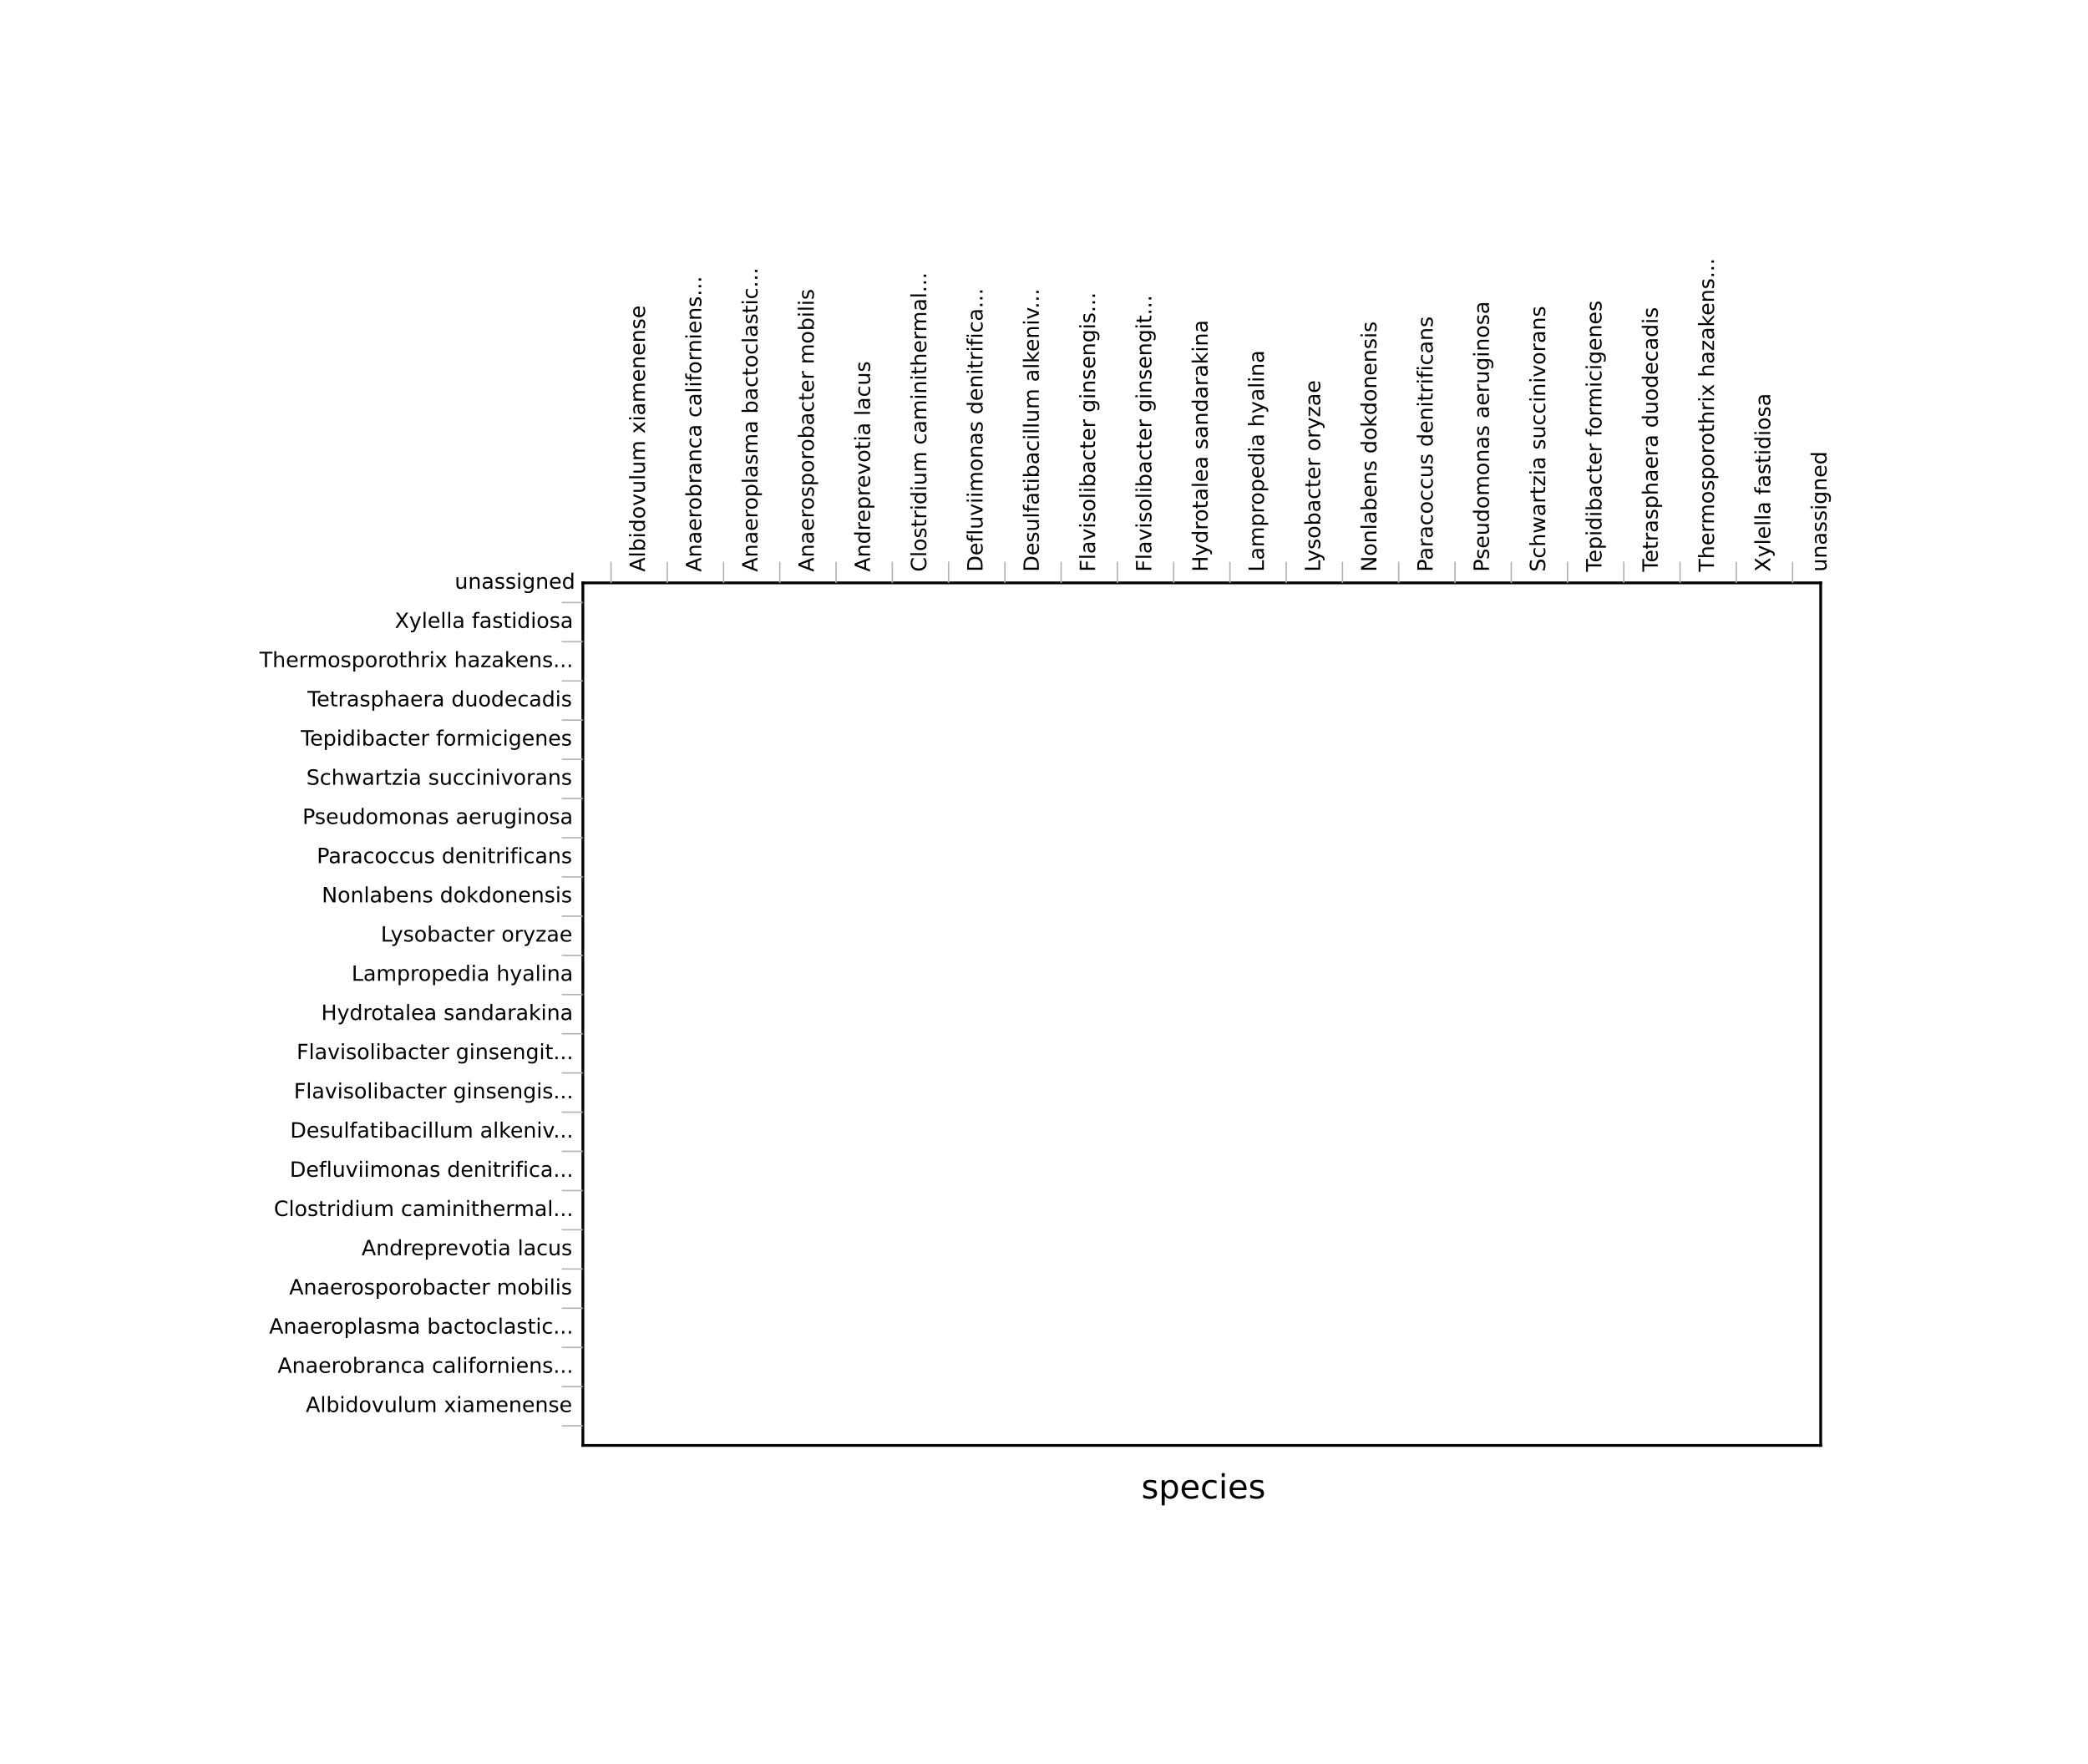 <?xml version="1.0" encoding="utf-8" standalone="no"?>
<!DOCTYPE svg PUBLIC "-//W3C//DTD SVG 1.1//EN"
  "http://www.w3.org/Graphics/SVG/1.1/DTD/svg11.dtd">
<!-- Created with matplotlib (http://matplotlib.org/) -->
<svg height="636pt" version="1.1" viewBox="0 0 753 636" width="753pt" xmlns="http://www.w3.org/2000/svg" xmlns:xlink="http://www.w3.org/1999/xlink">
 <defs>
  <style type="text/css">
*{stroke-linecap:butt;stroke-linejoin:round;}
  </style>
 </defs>
 <g id="figure_1">
  <g id="patch_1">
   <path d="
M0 636.458
L753.892 636.458
L753.892 0
L0 0
z
" style="fill:none;"/>
  </g>
  <g id="axes_1">
   <g id="patch_2">
    <path d="
M210.205 521.245
L656.605 521.245
L656.605 210.205
L210.205 210.205
z
" style="fill:none;"/>
   </g>
   <g id="patch_3">
    <path d="
M210.205 210.205
L656.605 210.205" style="fill:none;stroke:#000000;stroke-linecap:square;stroke-linejoin:miter;"/>
   </g>
   <g id="patch_4">
    <path d="
M656.605 521.245
L656.605 210.205" style="fill:none;stroke:#000000;stroke-linecap:square;stroke-linejoin:miter;"/>
   </g>
   <g id="patch_5">
    <path d="
M210.205 521.245
L656.605 521.245" style="fill:none;stroke:#000000;stroke-linecap:square;stroke-linejoin:miter;"/>
   </g>
   <g id="patch_6">
    <path d="
M210.205 521.245
L210.205 210.205" style="fill:none;stroke:#000000;stroke-linecap:square;stroke-linejoin:miter;"/>
   </g>
   <g id="matplotlib.axis_1">
    <g id="xtick_1">
     <g id="line2d_1">
      <defs>
       <path d="
M0 0
L0 0" id="m48243eeccc" style="stroke:#000000;stroke-width:0.5;"/>
      </defs>
      <g>
       <use style="stroke:#000000;stroke-width:0.5;" x="210.205" xlink:href="#m48243eeccc" y="210.205"/>
      </g>
     </g>
    </g>
    <g id="xtick_2">
     <g id="line2d_2">
      <g>
       <use style="stroke:#000000;stroke-width:0.5;" x="230.495" xlink:href="#m48243eeccc" y="210.205"/>
      </g>
     </g>
     <g id="text_1">
      <!-- Albidovulum xiamenense -->
      <defs>
       <path d="
M56.203 29.594
L56.203 25.203
L14.891 25.203
Q15.484 15.922 20.484 11.062
Q25.484 6.203 34.422 6.203
Q39.594 6.203 44.453 7.469
Q49.312 8.734 54.109 11.281
L54.109 2.781
Q49.266 0.734 44.188 -0.344
Q39.109 -1.422 33.891 -1.422
Q20.797 -1.422 13.156 6.188
Q5.516 13.812 5.516 26.812
Q5.516 40.234 12.766 48.109
Q20.016 56 32.328 56
Q43.359 56 49.781 48.891
Q56.203 41.797 56.203 29.594
M47.219 32.234
Q47.125 39.594 43.094 43.984
Q39.062 48.391 32.422 48.391
Q24.906 48.391 20.391 44.141
Q15.875 39.891 15.188 32.172
z
" id="DejaVuSans-65"/>
       <path d="
M30.609 48.391
Q23.391 48.391 19.188 42.75
Q14.984 37.109 14.984 27.297
Q14.984 17.484 19.156 11.844
Q23.344 6.203 30.609 6.203
Q37.797 6.203 41.984 11.859
Q46.188 17.531 46.188 27.297
Q46.188 37.016 41.984 42.703
Q37.797 48.391 30.609 48.391
M30.609 56
Q42.328 56 49.016 48.375
Q55.719 40.766 55.719 27.297
Q55.719 13.875 49.016 6.219
Q42.328 -1.422 30.609 -1.422
Q18.844 -1.422 12.172 6.219
Q5.516 13.875 5.516 27.297
Q5.516 40.766 12.172 48.375
Q18.844 56 30.609 56" id="DejaVuSans-6f"/>
       <path d="
M52 44.188
Q55.375 50.25 60.062 53.125
Q64.75 56 71.094 56
Q79.641 56 84.281 50.016
Q88.922 44.047 88.922 33.016
L88.922 0
L79.891 0
L79.891 32.719
Q79.891 40.578 77.094 44.375
Q74.312 48.188 68.609 48.188
Q61.625 48.188 57.562 43.547
Q53.516 38.922 53.516 30.906
L53.516 0
L44.484 0
L44.484 32.719
Q44.484 40.625 41.703 44.406
Q38.922 48.188 33.109 48.188
Q26.219 48.188 22.156 43.531
Q18.109 38.875 18.109 30.906
L18.109 0
L9.078 0
L9.078 54.688
L18.109 54.688
L18.109 46.188
Q21.188 51.219 25.484 53.609
Q29.781 56 35.688 56
Q41.656 56 45.828 52.969
Q50 49.953 52 44.188" id="DejaVuSans-6d"/>
       <path d="
M54.891 33.016
L54.891 0
L45.906 0
L45.906 32.719
Q45.906 40.484 42.875 44.328
Q39.844 48.188 33.797 48.188
Q26.516 48.188 22.312 43.547
Q18.109 38.922 18.109 30.906
L18.109 0
L9.078 0
L9.078 54.688
L18.109 54.688
L18.109 46.188
Q21.344 51.125 25.703 53.562
Q30.078 56 35.797 56
Q45.219 56 50.047 50.172
Q54.891 44.344 54.891 33.016" id="DejaVuSans-6e"/>
       <path d="
M9.422 75.984
L18.406 75.984
L18.406 0
L9.422 0
z
" id="DejaVuSans-6c"/>
       <path id="DejaVuSans-20"/>
       <path d="
M34.188 63.188
L20.797 26.906
L47.609 26.906
z

M28.609 72.906
L39.797 72.906
L67.578 0
L57.328 0
L50.688 18.703
L17.828 18.703
L11.188 0
L0.781 0
z
" id="DejaVuSans-41"/>
       <path d="
M34.281 27.484
Q23.391 27.484 19.188 25
Q14.984 22.516 14.984 16.5
Q14.984 11.719 18.141 8.906
Q21.297 6.109 26.703 6.109
Q34.188 6.109 38.703 11.406
Q43.219 16.703 43.219 25.484
L43.219 27.484
z

M52.203 31.203
L52.203 0
L43.219 0
L43.219 8.297
Q40.141 3.328 35.547 0.953
Q30.953 -1.422 24.312 -1.422
Q15.922 -1.422 10.953 3.297
Q6 8.016 6 15.922
Q6 25.141 12.172 29.828
Q18.359 34.516 30.609 34.516
L43.219 34.516
L43.219 35.406
Q43.219 41.609 39.141 45
Q35.062 48.391 27.688 48.391
Q23 48.391 18.547 47.266
Q14.109 46.141 10.016 43.891
L10.016 52.203
Q14.938 54.109 19.578 55.047
Q24.219 56 28.609 56
Q40.484 56 46.344 49.844
Q52.203 43.703 52.203 31.203" id="DejaVuSans-61"/>
       <path d="
M9.422 54.688
L18.406 54.688
L18.406 0
L9.422 0
z

M9.422 75.984
L18.406 75.984
L18.406 64.594
L9.422 64.594
z
" id="DejaVuSans-69"/>
       <path d="
M8.5 21.578
L8.5 54.688
L17.484 54.688
L17.484 21.922
Q17.484 14.156 20.5 10.266
Q23.531 6.391 29.594 6.391
Q36.859 6.391 41.078 11.031
Q45.312 15.672 45.312 23.688
L45.312 54.688
L54.297 54.688
L54.297 0
L45.312 0
L45.312 8.406
Q42.047 3.422 37.719 1
Q33.406 -1.422 27.688 -1.422
Q18.266 -1.422 13.375 4.438
Q8.5 10.297 8.5 21.578
M31.109 56
z
" id="DejaVuSans-75"/>
       <path d="
M45.406 46.391
L45.406 75.984
L54.391 75.984
L54.391 0
L45.406 0
L45.406 8.203
Q42.578 3.328 38.25 0.953
Q33.938 -1.422 27.875 -1.422
Q17.969 -1.422 11.734 6.484
Q5.516 14.406 5.516 27.297
Q5.516 40.188 11.734 48.094
Q17.969 56 27.875 56
Q33.938 56 38.25 53.625
Q42.578 51.266 45.406 46.391
M14.797 27.297
Q14.797 17.391 18.875 11.75
Q22.953 6.109 30.078 6.109
Q37.203 6.109 41.297 11.75
Q45.406 17.391 45.406 27.297
Q45.406 37.203 41.297 42.844
Q37.203 48.484 30.078 48.484
Q22.953 48.484 18.875 42.844
Q14.797 37.203 14.797 27.297" id="DejaVuSans-64"/>
       <path d="
M2.984 54.688
L12.5 54.688
L29.594 8.797
L46.688 54.688
L56.203 54.688
L35.688 0
L23.484 0
z
" id="DejaVuSans-76"/>
       <path d="
M48.688 27.297
Q48.688 37.203 44.609 42.844
Q40.531 48.484 33.406 48.484
Q26.266 48.484 22.188 42.844
Q18.109 37.203 18.109 27.297
Q18.109 17.391 22.188 11.75
Q26.266 6.109 33.406 6.109
Q40.531 6.109 44.609 11.75
Q48.688 17.391 48.688 27.297
M18.109 46.391
Q20.953 51.266 25.266 53.625
Q29.594 56 35.594 56
Q45.562 56 51.781 48.094
Q58.016 40.188 58.016 27.297
Q58.016 14.406 51.781 6.484
Q45.562 -1.422 35.594 -1.422
Q29.594 -1.422 25.266 0.953
Q20.953 3.328 18.109 8.203
L18.109 0
L9.078 0
L9.078 75.984
L18.109 75.984
z
" id="DejaVuSans-62"/>
       <path d="
M44.281 53.078
L44.281 44.578
Q40.484 46.531 36.375 47.5
Q32.281 48.484 27.875 48.484
Q21.188 48.484 17.844 46.438
Q14.5 44.391 14.5 40.281
Q14.5 37.156 16.891 35.375
Q19.281 33.594 26.516 31.984
L29.594 31.297
Q39.156 29.25 43.188 25.516
Q47.219 21.781 47.219 15.094
Q47.219 7.469 41.188 3.016
Q35.156 -1.422 24.609 -1.422
Q20.219 -1.422 15.453 -0.562
Q10.688 0.297 5.422 2
L5.422 11.281
Q10.406 8.688 15.234 7.391
Q20.062 6.109 24.812 6.109
Q31.156 6.109 34.562 8.281
Q37.984 10.453 37.984 14.406
Q37.984 18.062 35.516 20.016
Q33.062 21.969 24.703 23.781
L21.578 24.516
Q13.234 26.266 9.516 29.906
Q5.812 33.547 5.812 39.891
Q5.812 47.609 11.281 51.797
Q16.75 56 26.812 56
Q31.781 56 36.172 55.266
Q40.578 54.547 44.281 53.078" id="DejaVuSans-73"/>
       <path d="
M54.891 54.688
L35.109 28.078
L55.906 0
L45.312 0
L29.391 21.484
L13.484 0
L2.875 0
L24.125 28.609
L4.688 54.688
L15.281 54.688
L29.781 35.203
L44.281 54.688
z
" id="DejaVuSans-78"/>
      </defs>
      <g transform="translate(232.598 206.205)rotate(-90.0)scale(0.076 -0.076)">
       <use xlink:href="#DejaVuSans-41"/>
       <use x="68.408" xlink:href="#DejaVuSans-6c"/>
       <use x="96.191" xlink:href="#DejaVuSans-62"/>
       <use x="159.668" xlink:href="#DejaVuSans-69"/>
       <use x="187.451" xlink:href="#DejaVuSans-64"/>
       <use x="250.928" xlink:href="#DejaVuSans-6f"/>
       <use x="312.109" xlink:href="#DejaVuSans-76"/>
       <use x="371.289" xlink:href="#DejaVuSans-75"/>
       <use x="434.668" xlink:href="#DejaVuSans-6c"/>
       <use x="462.451" xlink:href="#DejaVuSans-75"/>
       <use x="525.83" xlink:href="#DejaVuSans-6d"/>
       <use x="623.242" xlink:href="#DejaVuSans-20"/>
       <use x="655.029" xlink:href="#DejaVuSans-78"/>
       <use x="714.209" xlink:href="#DejaVuSans-69"/>
       <use x="741.992" xlink:href="#DejaVuSans-61"/>
       <use x="803.271" xlink:href="#DejaVuSans-6d"/>
       <use x="900.684" xlink:href="#DejaVuSans-65"/>
       <use x="962.207" xlink:href="#DejaVuSans-6e"/>
       <use x="1025.586" xlink:href="#DejaVuSans-65"/>
       <use x="1087.109" xlink:href="#DejaVuSans-6e"/>
       <use x="1150.488" xlink:href="#DejaVuSans-73"/>
       <use x="1202.588" xlink:href="#DejaVuSans-65"/>
      </g>
     </g>
    </g>
    <g id="xtick_3">
     <g id="line2d_3">
      <g>
       <use style="stroke:#000000;stroke-width:0.5;" x="250.786" xlink:href="#m48243eeccc" y="210.205"/>
      </g>
     </g>
     <g id="text_2">
      <!-- Anaerobranca californiens... -->
      <defs>
       <path d="
M37.109 75.984
L37.109 68.5
L28.516 68.5
Q23.688 68.5 21.797 66.547
Q19.922 64.594 19.922 59.516
L19.922 54.688
L34.719 54.688
L34.719 47.703
L19.922 47.703
L19.922 0
L10.891 0
L10.891 47.703
L2.297 47.703
L2.297 54.688
L10.891 54.688
L10.891 58.5
Q10.891 67.625 15.141 71.797
Q19.391 75.984 28.609 75.984
z
" id="DejaVuSans-66"/>
       <path d="
M10.688 12.406
L21 12.406
L21 0
L10.688 0
z
" id="DejaVuSans-2e"/>
       <path d="
M48.781 52.594
L48.781 44.188
Q44.969 46.297 41.141 47.344
Q37.312 48.391 33.406 48.391
Q24.656 48.391 19.812 42.844
Q14.984 37.312 14.984 27.297
Q14.984 17.281 19.812 11.734
Q24.656 6.203 33.406 6.203
Q37.312 6.203 41.141 7.25
Q44.969 8.297 48.781 10.406
L48.781 2.094
Q45.016 0.344 40.984 -0.531
Q36.969 -1.422 32.422 -1.422
Q20.062 -1.422 12.781 6.344
Q5.516 14.109 5.516 27.297
Q5.516 40.672 12.859 48.328
Q20.219 56 33.016 56
Q37.156 56 41.109 55.141
Q45.062 54.297 48.781 52.594" id="DejaVuSans-63"/>
       <path d="
M41.109 46.297
Q39.594 47.172 37.812 47.578
Q36.031 48 33.891 48
Q26.266 48 22.188 43.047
Q18.109 38.094 18.109 28.812
L18.109 0
L9.078 0
L9.078 54.688
L18.109 54.688
L18.109 46.188
Q20.953 51.172 25.484 53.578
Q30.031 56 36.531 56
Q37.453 56 38.578 55.875
Q39.703 55.766 41.062 55.516
z
" id="DejaVuSans-72"/>
      </defs>
      <g transform="translate(252.889 206.205)rotate(-90.0)scale(0.076 -0.076)">
       <use xlink:href="#DejaVuSans-41"/>
       <use x="68.408" xlink:href="#DejaVuSans-6e"/>
       <use x="131.787" xlink:href="#DejaVuSans-61"/>
       <use x="193.066" xlink:href="#DejaVuSans-65"/>
       <use x="254.59" xlink:href="#DejaVuSans-72"/>
       <use x="293.453" xlink:href="#DejaVuSans-6f"/>
       <use x="354.635" xlink:href="#DejaVuSans-62"/>
       <use x="418.111" xlink:href="#DejaVuSans-72"/>
       <use x="459.225" xlink:href="#DejaVuSans-61"/>
       <use x="520.504" xlink:href="#DejaVuSans-6e"/>
       <use x="583.883" xlink:href="#DejaVuSans-63"/>
       <use x="638.863" xlink:href="#DejaVuSans-61"/>
       <use x="700.143" xlink:href="#DejaVuSans-20"/>
       <use x="731.93" xlink:href="#DejaVuSans-63"/>
       <use x="786.91" xlink:href="#DejaVuSans-61"/>
       <use x="848.189" xlink:href="#DejaVuSans-6c"/>
       <use x="875.973" xlink:href="#DejaVuSans-69"/>
       <use x="903.756" xlink:href="#DejaVuSans-66"/>
       <use x="938.961" xlink:href="#DejaVuSans-6f"/>
       <use x="1000.143" xlink:href="#DejaVuSans-72"/>
       <use x="1039.506" xlink:href="#DejaVuSans-6e"/>
       <use x="1102.885" xlink:href="#DejaVuSans-69"/>
       <use x="1130.668" xlink:href="#DejaVuSans-65"/>
       <use x="1192.191" xlink:href="#DejaVuSans-6e"/>
       <use x="1255.57" xlink:href="#DejaVuSans-73"/>
       <use x="1307.67" xlink:href="#DejaVuSans-2e"/>
       <use x="1339.457" xlink:href="#DejaVuSans-2e"/>
       <use x="1371.244" xlink:href="#DejaVuSans-2e"/>
      </g>
     </g>
    </g>
    <g id="xtick_4">
     <g id="line2d_4">
      <g>
       <use style="stroke:#000000;stroke-width:0.5;" x="271.077" xlink:href="#m48243eeccc" y="210.205"/>
      </g>
     </g>
     <g id="text_3">
      <!-- Anaeroplasma bactoclastic... -->
      <defs>
       <path d="
M18.312 70.219
L18.312 54.688
L36.812 54.688
L36.812 47.703
L18.312 47.703
L18.312 18.016
Q18.312 11.328 20.141 9.422
Q21.969 7.516 27.594 7.516
L36.812 7.516
L36.812 0
L27.594 0
Q17.188 0 13.234 3.875
Q9.281 7.766 9.281 18.016
L9.281 47.703
L2.688 47.703
L2.688 54.688
L9.281 54.688
L9.281 70.219
z
" id="DejaVuSans-74"/>
       <path d="
M18.109 8.203
L18.109 -20.797
L9.078 -20.797
L9.078 54.688
L18.109 54.688
L18.109 46.391
Q20.953 51.266 25.266 53.625
Q29.594 56 35.594 56
Q45.562 56 51.781 48.094
Q58.016 40.188 58.016 27.297
Q58.016 14.406 51.781 6.484
Q45.562 -1.422 35.594 -1.422
Q29.594 -1.422 25.266 0.953
Q20.953 3.328 18.109 8.203
M48.688 27.297
Q48.688 37.203 44.609 42.844
Q40.531 48.484 33.406 48.484
Q26.266 48.484 22.188 42.844
Q18.109 37.203 18.109 27.297
Q18.109 17.391 22.188 11.75
Q26.266 6.109 33.406 6.109
Q40.531 6.109 44.609 11.75
Q48.688 17.391 48.688 27.297" id="DejaVuSans-70"/>
      </defs>
      <g transform="translate(273.18 206.205)rotate(-90.0)scale(0.076 -0.076)">
       <use xlink:href="#DejaVuSans-41"/>
       <use x="68.408" xlink:href="#DejaVuSans-6e"/>
       <use x="131.787" xlink:href="#DejaVuSans-61"/>
       <use x="193.066" xlink:href="#DejaVuSans-65"/>
       <use x="254.59" xlink:href="#DejaVuSans-72"/>
       <use x="293.453" xlink:href="#DejaVuSans-6f"/>
       <use x="354.635" xlink:href="#DejaVuSans-70"/>
       <use x="418.111" xlink:href="#DejaVuSans-6c"/>
       <use x="445.895" xlink:href="#DejaVuSans-61"/>
       <use x="507.174" xlink:href="#DejaVuSans-73"/>
       <use x="559.273" xlink:href="#DejaVuSans-6d"/>
       <use x="656.686" xlink:href="#DejaVuSans-61"/>
       <use x="717.965" xlink:href="#DejaVuSans-20"/>
       <use x="749.752" xlink:href="#DejaVuSans-62"/>
       <use x="813.229" xlink:href="#DejaVuSans-61"/>
       <use x="874.508" xlink:href="#DejaVuSans-63"/>
       <use x="929.488" xlink:href="#DejaVuSans-74"/>
       <use x="968.697" xlink:href="#DejaVuSans-6f"/>
       <use x="1029.879" xlink:href="#DejaVuSans-63"/>
       <use x="1084.859" xlink:href="#DejaVuSans-6c"/>
       <use x="1112.643" xlink:href="#DejaVuSans-61"/>
       <use x="1173.922" xlink:href="#DejaVuSans-73"/>
       <use x="1226.021" xlink:href="#DejaVuSans-74"/>
       <use x="1265.23" xlink:href="#DejaVuSans-69"/>
       <use x="1293.014" xlink:href="#DejaVuSans-63"/>
       <use x="1347.994" xlink:href="#DejaVuSans-2e"/>
       <use x="1379.781" xlink:href="#DejaVuSans-2e"/>
       <use x="1411.568" xlink:href="#DejaVuSans-2e"/>
      </g>
     </g>
    </g>
    <g id="xtick_5">
     <g id="line2d_5">
      <g>
       <use style="stroke:#000000;stroke-width:0.5;" x="291.368" xlink:href="#m48243eeccc" y="210.205"/>
      </g>
     </g>
     <g id="text_4">
      <!-- Anaerosporobacter mobilis -->
      <g transform="translate(293.471 206.205)rotate(-90.0)scale(0.076 -0.076)">
       <use xlink:href="#DejaVuSans-41"/>
       <use x="68.408" xlink:href="#DejaVuSans-6e"/>
       <use x="131.787" xlink:href="#DejaVuSans-61"/>
       <use x="193.066" xlink:href="#DejaVuSans-65"/>
       <use x="254.59" xlink:href="#DejaVuSans-72"/>
       <use x="293.453" xlink:href="#DejaVuSans-6f"/>
       <use x="354.635" xlink:href="#DejaVuSans-73"/>
       <use x="406.734" xlink:href="#DejaVuSans-70"/>
       <use x="470.211" xlink:href="#DejaVuSans-6f"/>
       <use x="531.393" xlink:href="#DejaVuSans-72"/>
       <use x="570.256" xlink:href="#DejaVuSans-6f"/>
       <use x="631.438" xlink:href="#DejaVuSans-62"/>
       <use x="694.914" xlink:href="#DejaVuSans-61"/>
       <use x="756.193" xlink:href="#DejaVuSans-63"/>
       <use x="811.174" xlink:href="#DejaVuSans-74"/>
       <use x="850.383" xlink:href="#DejaVuSans-65"/>
       <use x="911.906" xlink:href="#DejaVuSans-72"/>
       <use x="953.02" xlink:href="#DejaVuSans-20"/>
       <use x="984.807" xlink:href="#DejaVuSans-6d"/>
       <use x="1082.219" xlink:href="#DejaVuSans-6f"/>
       <use x="1143.4" xlink:href="#DejaVuSans-62"/>
       <use x="1206.877" xlink:href="#DejaVuSans-69"/>
       <use x="1234.66" xlink:href="#DejaVuSans-6c"/>
       <use x="1262.443" xlink:href="#DejaVuSans-69"/>
       <use x="1290.227" xlink:href="#DejaVuSans-73"/>
      </g>
     </g>
    </g>
    <g id="xtick_6">
     <g id="line2d_6">
      <g>
       <use style="stroke:#000000;stroke-width:0.5;" x="311.659" xlink:href="#m48243eeccc" y="210.205"/>
      </g>
     </g>
     <g id="text_5">
      <!-- Andreprevotia lacus -->
      <g transform="translate(313.762 206.205)rotate(-90.0)scale(0.076 -0.076)">
       <use xlink:href="#DejaVuSans-41"/>
       <use x="68.408" xlink:href="#DejaVuSans-6e"/>
       <use x="131.787" xlink:href="#DejaVuSans-64"/>
       <use x="195.264" xlink:href="#DejaVuSans-72"/>
       <use x="234.127" xlink:href="#DejaVuSans-65"/>
       <use x="295.65" xlink:href="#DejaVuSans-70"/>
       <use x="359.127" xlink:href="#DejaVuSans-72"/>
       <use x="397.99" xlink:href="#DejaVuSans-65"/>
       <use x="459.514" xlink:href="#DejaVuSans-76"/>
       <use x="518.693" xlink:href="#DejaVuSans-6f"/>
       <use x="579.875" xlink:href="#DejaVuSans-74"/>
       <use x="619.084" xlink:href="#DejaVuSans-69"/>
       <use x="646.867" xlink:href="#DejaVuSans-61"/>
       <use x="708.146" xlink:href="#DejaVuSans-20"/>
       <use x="739.934" xlink:href="#DejaVuSans-6c"/>
       <use x="767.717" xlink:href="#DejaVuSans-61"/>
       <use x="828.996" xlink:href="#DejaVuSans-63"/>
       <use x="883.977" xlink:href="#DejaVuSans-75"/>
       <use x="947.355" xlink:href="#DejaVuSans-73"/>
      </g>
     </g>
    </g>
    <g id="xtick_7">
     <g id="line2d_7">
      <g>
       <use style="stroke:#000000;stroke-width:0.5;" x="331.95" xlink:href="#m48243eeccc" y="210.205"/>
      </g>
     </g>
     <g id="text_6">
      <!-- Clostridium caminithermal... -->
      <defs>
       <path d="
M54.891 33.016
L54.891 0
L45.906 0
L45.906 32.719
Q45.906 40.484 42.875 44.328
Q39.844 48.188 33.797 48.188
Q26.516 48.188 22.312 43.547
Q18.109 38.922 18.109 30.906
L18.109 0
L9.078 0
L9.078 75.984
L18.109 75.984
L18.109 46.188
Q21.344 51.125 25.703 53.562
Q30.078 56 35.797 56
Q45.219 56 50.047 50.172
Q54.891 44.344 54.891 33.016" id="DejaVuSans-68"/>
       <path d="
M64.406 67.281
L64.406 56.891
Q59.422 61.531 53.781 63.812
Q48.141 66.109 41.797 66.109
Q29.297 66.109 22.656 58.469
Q16.016 50.828 16.016 36.375
Q16.016 21.969 22.656 14.328
Q29.297 6.688 41.797 6.688
Q48.141 6.688 53.781 8.984
Q59.422 11.281 64.406 15.922
L64.406 5.609
Q59.234 2.094 53.438 0.328
Q47.656 -1.422 41.219 -1.422
Q24.656 -1.422 15.125 8.703
Q5.609 18.844 5.609 36.375
Q5.609 53.953 15.125 64.078
Q24.656 74.219 41.219 74.219
Q47.75 74.219 53.531 72.484
Q59.328 70.75 64.406 67.281" id="DejaVuSans-43"/>
      </defs>
      <g transform="translate(334.053 206.205)rotate(-90.0)scale(0.076 -0.076)">
       <use xlink:href="#DejaVuSans-43"/>
       <use x="69.824" xlink:href="#DejaVuSans-6c"/>
       <use x="97.607" xlink:href="#DejaVuSans-6f"/>
       <use x="158.789" xlink:href="#DejaVuSans-73"/>
       <use x="210.889" xlink:href="#DejaVuSans-74"/>
       <use x="250.098" xlink:href="#DejaVuSans-72"/>
       <use x="291.211" xlink:href="#DejaVuSans-69"/>
       <use x="318.994" xlink:href="#DejaVuSans-64"/>
       <use x="382.471" xlink:href="#DejaVuSans-69"/>
       <use x="410.254" xlink:href="#DejaVuSans-75"/>
       <use x="473.633" xlink:href="#DejaVuSans-6d"/>
       <use x="571.045" xlink:href="#DejaVuSans-20"/>
       <use x="602.832" xlink:href="#DejaVuSans-63"/>
       <use x="657.812" xlink:href="#DejaVuSans-61"/>
       <use x="719.092" xlink:href="#DejaVuSans-6d"/>
       <use x="816.504" xlink:href="#DejaVuSans-69"/>
       <use x="844.287" xlink:href="#DejaVuSans-6e"/>
       <use x="907.666" xlink:href="#DejaVuSans-69"/>
       <use x="935.449" xlink:href="#DejaVuSans-74"/>
       <use x="974.658" xlink:href="#DejaVuSans-68"/>
       <use x="1038.037" xlink:href="#DejaVuSans-65"/>
       <use x="1099.561" xlink:href="#DejaVuSans-72"/>
       <use x="1138.924" xlink:href="#DejaVuSans-6d"/>
       <use x="1236.336" xlink:href="#DejaVuSans-61"/>
       <use x="1297.615" xlink:href="#DejaVuSans-6c"/>
       <use x="1325.398" xlink:href="#DejaVuSans-2e"/>
       <use x="1357.186" xlink:href="#DejaVuSans-2e"/>
       <use x="1388.973" xlink:href="#DejaVuSans-2e"/>
      </g>
     </g>
    </g>
    <g id="xtick_8">
     <g id="line2d_8">
      <g>
       <use style="stroke:#000000;stroke-width:0.5;" x="352.241" xlink:href="#m48243eeccc" y="210.205"/>
      </g>
     </g>
     <g id="text_7">
      <!-- Defluviimonas denitrifica... -->
      <defs>
       <path d="
M19.672 64.797
L19.672 8.109
L31.594 8.109
Q46.688 8.109 53.688 14.938
Q60.688 21.781 60.688 36.531
Q60.688 51.172 53.688 57.984
Q46.688 64.797 31.594 64.797
z

M9.812 72.906
L30.078 72.906
Q51.266 72.906 61.172 64.094
Q71.094 55.281 71.094 36.531
Q71.094 17.672 61.125 8.828
Q51.172 0 30.078 0
L9.812 0
z
" id="DejaVuSans-44"/>
      </defs>
      <g transform="translate(354.344 206.205)rotate(-90.0)scale(0.076 -0.076)">
       <use xlink:href="#DejaVuSans-44"/>
       <use x="77.002" xlink:href="#DejaVuSans-65"/>
       <use x="138.525" xlink:href="#DejaVuSans-66"/>
       <use x="173.73" xlink:href="#DejaVuSans-6c"/>
       <use x="201.514" xlink:href="#DejaVuSans-75"/>
       <use x="264.893" xlink:href="#DejaVuSans-76"/>
       <use x="324.072" xlink:href="#DejaVuSans-69"/>
       <use x="351.855" xlink:href="#DejaVuSans-69"/>
       <use x="379.639" xlink:href="#DejaVuSans-6d"/>
       <use x="477.051" xlink:href="#DejaVuSans-6f"/>
       <use x="538.232" xlink:href="#DejaVuSans-6e"/>
       <use x="601.611" xlink:href="#DejaVuSans-61"/>
       <use x="662.891" xlink:href="#DejaVuSans-73"/>
       <use x="714.99" xlink:href="#DejaVuSans-20"/>
       <use x="746.777" xlink:href="#DejaVuSans-64"/>
       <use x="810.254" xlink:href="#DejaVuSans-65"/>
       <use x="871.777" xlink:href="#DejaVuSans-6e"/>
       <use x="935.156" xlink:href="#DejaVuSans-69"/>
       <use x="962.939" xlink:href="#DejaVuSans-74"/>
       <use x="1002.148" xlink:href="#DejaVuSans-72"/>
       <use x="1043.262" xlink:href="#DejaVuSans-69"/>
       <use x="1071.045" xlink:href="#DejaVuSans-66"/>
       <use x="1106.25" xlink:href="#DejaVuSans-69"/>
       <use x="1134.033" xlink:href="#DejaVuSans-63"/>
       <use x="1189.014" xlink:href="#DejaVuSans-61"/>
       <use x="1250.293" xlink:href="#DejaVuSans-2e"/>
       <use x="1282.08" xlink:href="#DejaVuSans-2e"/>
       <use x="1313.867" xlink:href="#DejaVuSans-2e"/>
      </g>
     </g>
    </g>
    <g id="xtick_9">
     <g id="line2d_9">
      <g>
       <use style="stroke:#000000;stroke-width:0.5;" x="372.532" xlink:href="#m48243eeccc" y="210.205"/>
      </g>
     </g>
     <g id="text_8">
      <!-- Desulfatibacillum alkeniv... -->
      <defs>
       <path d="
M9.078 75.984
L18.109 75.984
L18.109 31.109
L44.922 54.688
L56.391 54.688
L27.391 29.109
L57.625 0
L45.906 0
L18.109 26.703
L18.109 0
L9.078 0
z
" id="DejaVuSans-6b"/>
      </defs>
      <g transform="translate(374.634 206.205)rotate(-90.0)scale(0.076 -0.076)">
       <use xlink:href="#DejaVuSans-44"/>
       <use x="77.002" xlink:href="#DejaVuSans-65"/>
       <use x="138.525" xlink:href="#DejaVuSans-73"/>
       <use x="190.625" xlink:href="#DejaVuSans-75"/>
       <use x="254.004" xlink:href="#DejaVuSans-6c"/>
       <use x="281.787" xlink:href="#DejaVuSans-66"/>
       <use x="316.992" xlink:href="#DejaVuSans-61"/>
       <use x="378.271" xlink:href="#DejaVuSans-74"/>
       <use x="417.48" xlink:href="#DejaVuSans-69"/>
       <use x="445.264" xlink:href="#DejaVuSans-62"/>
       <use x="508.74" xlink:href="#DejaVuSans-61"/>
       <use x="570.02" xlink:href="#DejaVuSans-63"/>
       <use x="625.0" xlink:href="#DejaVuSans-69"/>
       <use x="652.783" xlink:href="#DejaVuSans-6c"/>
       <use x="680.566" xlink:href="#DejaVuSans-6c"/>
       <use x="708.35" xlink:href="#DejaVuSans-75"/>
       <use x="771.729" xlink:href="#DejaVuSans-6d"/>
       <use x="869.141" xlink:href="#DejaVuSans-20"/>
       <use x="900.928" xlink:href="#DejaVuSans-61"/>
       <use x="962.207" xlink:href="#DejaVuSans-6c"/>
       <use x="989.99" xlink:href="#DejaVuSans-6b"/>
       <use x="1044.275" xlink:href="#DejaVuSans-65"/>
       <use x="1105.799" xlink:href="#DejaVuSans-6e"/>
       <use x="1169.178" xlink:href="#DejaVuSans-69"/>
       <use x="1196.961" xlink:href="#DejaVuSans-76"/>
       <use x="1248.391" xlink:href="#DejaVuSans-2e"/>
       <use x="1280.178" xlink:href="#DejaVuSans-2e"/>
       <use x="1311.965" xlink:href="#DejaVuSans-2e"/>
      </g>
     </g>
    </g>
    <g id="xtick_10">
     <g id="line2d_10">
      <g>
       <use style="stroke:#000000;stroke-width:0.5;" x="392.823" xlink:href="#m48243eeccc" y="210.205"/>
      </g>
     </g>
     <g id="text_9">
      <!-- Flavisolibacter ginsengis... -->
      <defs>
       <path d="
M45.406 27.984
Q45.406 37.75 41.375 43.109
Q37.359 48.484 30.078 48.484
Q22.859 48.484 18.828 43.109
Q14.797 37.75 14.797 27.984
Q14.797 18.266 18.828 12.891
Q22.859 7.516 30.078 7.516
Q37.359 7.516 41.375 12.891
Q45.406 18.266 45.406 27.984
M54.391 6.781
Q54.391 -7.172 48.188 -13.984
Q42 -20.797 29.203 -20.797
Q24.469 -20.797 20.266 -20.094
Q16.062 -19.391 12.109 -17.922
L12.109 -9.188
Q16.062 -11.328 19.922 -12.344
Q23.781 -13.375 27.781 -13.375
Q36.625 -13.375 41.016 -8.766
Q45.406 -4.156 45.406 5.172
L45.406 9.625
Q42.625 4.781 38.281 2.391
Q33.938 0 27.875 0
Q17.828 0 11.672 7.656
Q5.516 15.328 5.516 27.984
Q5.516 40.672 11.672 48.328
Q17.828 56 27.875 56
Q33.938 56 38.281 53.609
Q42.625 51.219 45.406 46.391
L45.406 54.688
L54.391 54.688
z
" id="DejaVuSans-67"/>
       <path d="
M9.812 72.906
L51.703 72.906
L51.703 64.594
L19.672 64.594
L19.672 43.109
L48.578 43.109
L48.578 34.812
L19.672 34.812
L19.672 0
L9.812 0
z
" id="DejaVuSans-46"/>
      </defs>
      <g transform="translate(394.925 206.205)rotate(-90.0)scale(0.076 -0.076)">
       <use xlink:href="#DejaVuSans-46"/>
       <use x="57.52" xlink:href="#DejaVuSans-6c"/>
       <use x="85.303" xlink:href="#DejaVuSans-61"/>
       <use x="146.582" xlink:href="#DejaVuSans-76"/>
       <use x="205.762" xlink:href="#DejaVuSans-69"/>
       <use x="233.545" xlink:href="#DejaVuSans-73"/>
       <use x="285.645" xlink:href="#DejaVuSans-6f"/>
       <use x="346.826" xlink:href="#DejaVuSans-6c"/>
       <use x="374.609" xlink:href="#DejaVuSans-69"/>
       <use x="402.393" xlink:href="#DejaVuSans-62"/>
       <use x="465.869" xlink:href="#DejaVuSans-61"/>
       <use x="527.148" xlink:href="#DejaVuSans-63"/>
       <use x="582.129" xlink:href="#DejaVuSans-74"/>
       <use x="621.338" xlink:href="#DejaVuSans-65"/>
       <use x="682.861" xlink:href="#DejaVuSans-72"/>
       <use x="723.975" xlink:href="#DejaVuSans-20"/>
       <use x="755.762" xlink:href="#DejaVuSans-67"/>
       <use x="819.238" xlink:href="#DejaVuSans-69"/>
       <use x="847.021" xlink:href="#DejaVuSans-6e"/>
       <use x="910.4" xlink:href="#DejaVuSans-73"/>
       <use x="962.5" xlink:href="#DejaVuSans-65"/>
       <use x="1024.023" xlink:href="#DejaVuSans-6e"/>
       <use x="1087.402" xlink:href="#DejaVuSans-67"/>
       <use x="1150.879" xlink:href="#DejaVuSans-69"/>
       <use x="1178.662" xlink:href="#DejaVuSans-73"/>
       <use x="1230.762" xlink:href="#DejaVuSans-2e"/>
       <use x="1262.549" xlink:href="#DejaVuSans-2e"/>
       <use x="1294.336" xlink:href="#DejaVuSans-2e"/>
      </g>
     </g>
    </g>
    <g id="xtick_11">
     <g id="line2d_11">
      <g>
       <use style="stroke:#000000;stroke-width:0.5;" x="413.114" xlink:href="#m48243eeccc" y="210.205"/>
      </g>
     </g>
     <g id="text_10">
      <!-- Flavisolibacter ginsengit... -->
      <g transform="translate(415.216 206.205)rotate(-90.0)scale(0.076 -0.076)">
       <use xlink:href="#DejaVuSans-46"/>
       <use x="57.52" xlink:href="#DejaVuSans-6c"/>
       <use x="85.303" xlink:href="#DejaVuSans-61"/>
       <use x="146.582" xlink:href="#DejaVuSans-76"/>
       <use x="205.762" xlink:href="#DejaVuSans-69"/>
       <use x="233.545" xlink:href="#DejaVuSans-73"/>
       <use x="285.645" xlink:href="#DejaVuSans-6f"/>
       <use x="346.826" xlink:href="#DejaVuSans-6c"/>
       <use x="374.609" xlink:href="#DejaVuSans-69"/>
       <use x="402.393" xlink:href="#DejaVuSans-62"/>
       <use x="465.869" xlink:href="#DejaVuSans-61"/>
       <use x="527.148" xlink:href="#DejaVuSans-63"/>
       <use x="582.129" xlink:href="#DejaVuSans-74"/>
       <use x="621.338" xlink:href="#DejaVuSans-65"/>
       <use x="682.861" xlink:href="#DejaVuSans-72"/>
       <use x="723.975" xlink:href="#DejaVuSans-20"/>
       <use x="755.762" xlink:href="#DejaVuSans-67"/>
       <use x="819.238" xlink:href="#DejaVuSans-69"/>
       <use x="847.021" xlink:href="#DejaVuSans-6e"/>
       <use x="910.4" xlink:href="#DejaVuSans-73"/>
       <use x="962.5" xlink:href="#DejaVuSans-65"/>
       <use x="1024.023" xlink:href="#DejaVuSans-6e"/>
       <use x="1087.402" xlink:href="#DejaVuSans-67"/>
       <use x="1150.879" xlink:href="#DejaVuSans-69"/>
       <use x="1178.662" xlink:href="#DejaVuSans-74"/>
       <use x="1217.871" xlink:href="#DejaVuSans-2e"/>
       <use x="1249.658" xlink:href="#DejaVuSans-2e"/>
       <use x="1281.445" xlink:href="#DejaVuSans-2e"/>
      </g>
     </g>
    </g>
    <g id="xtick_12">
     <g id="line2d_12">
      <g>
       <use style="stroke:#000000;stroke-width:0.5;" x="433.405" xlink:href="#m48243eeccc" y="210.205"/>
      </g>
     </g>
     <g id="text_11">
      <!-- Hydrotalea sandarakina -->
      <defs>
       <path d="
M32.172 -5.078
Q28.375 -14.844 24.75 -17.812
Q21.141 -20.797 15.094 -20.797
L7.906 -20.797
L7.906 -13.281
L13.188 -13.281
Q16.891 -13.281 18.938 -11.516
Q21 -9.766 23.484 -3.219
L25.094 0.875
L2.984 54.688
L12.5 54.688
L29.594 11.922
L46.688 54.688
L56.203 54.688
z
" id="DejaVuSans-79"/>
       <path d="
M9.812 72.906
L19.672 72.906
L19.672 43.016
L55.516 43.016
L55.516 72.906
L65.375 72.906
L65.375 0
L55.516 0
L55.516 34.719
L19.672 34.719
L19.672 0
L9.812 0
z
" id="DejaVuSans-48"/>
      </defs>
      <g transform="translate(435.507 206.205)rotate(-90.0)scale(0.076 -0.076)">
       <use xlink:href="#DejaVuSans-48"/>
       <use x="75.195" xlink:href="#DejaVuSans-79"/>
       <use x="134.375" xlink:href="#DejaVuSans-64"/>
       <use x="197.852" xlink:href="#DejaVuSans-72"/>
       <use x="236.715" xlink:href="#DejaVuSans-6f"/>
       <use x="297.896" xlink:href="#DejaVuSans-74"/>
       <use x="337.105" xlink:href="#DejaVuSans-61"/>
       <use x="398.385" xlink:href="#DejaVuSans-6c"/>
       <use x="426.168" xlink:href="#DejaVuSans-65"/>
       <use x="487.691" xlink:href="#DejaVuSans-61"/>
       <use x="548.971" xlink:href="#DejaVuSans-20"/>
       <use x="580.758" xlink:href="#DejaVuSans-73"/>
       <use x="632.857" xlink:href="#DejaVuSans-61"/>
       <use x="694.137" xlink:href="#DejaVuSans-6e"/>
       <use x="757.516" xlink:href="#DejaVuSans-64"/>
       <use x="820.992" xlink:href="#DejaVuSans-61"/>
       <use x="882.271" xlink:href="#DejaVuSans-72"/>
       <use x="923.385" xlink:href="#DejaVuSans-61"/>
       <use x="984.664" xlink:href="#DejaVuSans-6b"/>
       <use x="1042.574" xlink:href="#DejaVuSans-69"/>
       <use x="1070.357" xlink:href="#DejaVuSans-6e"/>
       <use x="1133.736" xlink:href="#DejaVuSans-61"/>
      </g>
     </g>
    </g>
    <g id="xtick_13">
     <g id="line2d_13">
      <g>
       <use style="stroke:#000000;stroke-width:0.5;" x="453.695" xlink:href="#m48243eeccc" y="210.205"/>
      </g>
     </g>
     <g id="text_12">
      <!-- Lampropedia hyalina -->
      <defs>
       <path d="
M9.812 72.906
L19.672 72.906
L19.672 8.297
L55.172 8.297
L55.172 0
L9.812 0
z
" id="DejaVuSans-4c"/>
      </defs>
      <g transform="translate(455.798 206.205)rotate(-90.0)scale(0.076 -0.076)">
       <use xlink:href="#DejaVuSans-4c"/>
       <use x="55.713" xlink:href="#DejaVuSans-61"/>
       <use x="116.992" xlink:href="#DejaVuSans-6d"/>
       <use x="214.404" xlink:href="#DejaVuSans-70"/>
       <use x="277.881" xlink:href="#DejaVuSans-72"/>
       <use x="316.744" xlink:href="#DejaVuSans-6f"/>
       <use x="377.926" xlink:href="#DejaVuSans-70"/>
       <use x="441.402" xlink:href="#DejaVuSans-65"/>
       <use x="502.926" xlink:href="#DejaVuSans-64"/>
       <use x="566.402" xlink:href="#DejaVuSans-69"/>
       <use x="594.186" xlink:href="#DejaVuSans-61"/>
       <use x="655.465" xlink:href="#DejaVuSans-20"/>
       <use x="687.252" xlink:href="#DejaVuSans-68"/>
       <use x="750.631" xlink:href="#DejaVuSans-79"/>
       <use x="809.811" xlink:href="#DejaVuSans-61"/>
       <use x="871.09" xlink:href="#DejaVuSans-6c"/>
       <use x="898.873" xlink:href="#DejaVuSans-69"/>
       <use x="926.656" xlink:href="#DejaVuSans-6e"/>
       <use x="990.035" xlink:href="#DejaVuSans-61"/>
      </g>
     </g>
    </g>
    <g id="xtick_14">
     <g id="line2d_14">
      <g>
       <use style="stroke:#000000;stroke-width:0.5;" x="473.986" xlink:href="#m48243eeccc" y="210.205"/>
      </g>
     </g>
     <g id="text_13">
      <!-- Lysobacter oryzae -->
      <defs>
       <path d="
M5.516 54.688
L48.188 54.688
L48.188 46.484
L14.406 7.172
L48.188 7.172
L48.188 0
L4.297 0
L4.297 8.203
L38.094 47.516
L5.516 47.516
z
" id="DejaVuSans-7a"/>
      </defs>
      <g transform="translate(476.089 206.205)rotate(-90.0)scale(0.076 -0.076)">
       <use xlink:href="#DejaVuSans-4c"/>
       <use x="46.588" xlink:href="#DejaVuSans-79"/>
       <use x="105.768" xlink:href="#DejaVuSans-73"/>
       <use x="157.867" xlink:href="#DejaVuSans-6f"/>
       <use x="219.049" xlink:href="#DejaVuSans-62"/>
       <use x="282.525" xlink:href="#DejaVuSans-61"/>
       <use x="343.805" xlink:href="#DejaVuSans-63"/>
       <use x="398.785" xlink:href="#DejaVuSans-74"/>
       <use x="437.994" xlink:href="#DejaVuSans-65"/>
       <use x="499.518" xlink:href="#DejaVuSans-72"/>
       <use x="540.631" xlink:href="#DejaVuSans-20"/>
       <use x="572.418" xlink:href="#DejaVuSans-6f"/>
       <use x="633.6" xlink:href="#DejaVuSans-72"/>
       <use x="674.713" xlink:href="#DejaVuSans-79"/>
       <use x="733.893" xlink:href="#DejaVuSans-7a"/>
       <use x="786.383" xlink:href="#DejaVuSans-61"/>
       <use x="847.662" xlink:href="#DejaVuSans-65"/>
      </g>
     </g>
    </g>
    <g id="xtick_15">
     <g id="line2d_15">
      <g>
       <use style="stroke:#000000;stroke-width:0.5;" x="494.277" xlink:href="#m48243eeccc" y="210.205"/>
      </g>
     </g>
     <g id="text_14">
      <!-- Nonlabens dokdonensis -->
      <defs>
       <path d="
M9.812 72.906
L23.094 72.906
L55.422 11.922
L55.422 72.906
L64.984 72.906
L64.984 0
L51.703 0
L19.391 60.984
L19.391 0
L9.812 0
z
" id="DejaVuSans-4e"/>
      </defs>
      <g transform="translate(496.38 206.205)rotate(-90.0)scale(0.076 -0.076)">
       <use xlink:href="#DejaVuSans-4e"/>
       <use x="74.805" xlink:href="#DejaVuSans-6f"/>
       <use x="135.986" xlink:href="#DejaVuSans-6e"/>
       <use x="199.365" xlink:href="#DejaVuSans-6c"/>
       <use x="227.148" xlink:href="#DejaVuSans-61"/>
       <use x="288.428" xlink:href="#DejaVuSans-62"/>
       <use x="351.904" xlink:href="#DejaVuSans-65"/>
       <use x="413.428" xlink:href="#DejaVuSans-6e"/>
       <use x="476.807" xlink:href="#DejaVuSans-73"/>
       <use x="528.906" xlink:href="#DejaVuSans-20"/>
       <use x="560.693" xlink:href="#DejaVuSans-64"/>
       <use x="624.17" xlink:href="#DejaVuSans-6f"/>
       <use x="685.352" xlink:href="#DejaVuSans-6b"/>
       <use x="743.262" xlink:href="#DejaVuSans-64"/>
       <use x="806.738" xlink:href="#DejaVuSans-6f"/>
       <use x="867.92" xlink:href="#DejaVuSans-6e"/>
       <use x="931.299" xlink:href="#DejaVuSans-65"/>
       <use x="992.822" xlink:href="#DejaVuSans-6e"/>
       <use x="1056.201" xlink:href="#DejaVuSans-73"/>
       <use x="1108.301" xlink:href="#DejaVuSans-69"/>
       <use x="1136.084" xlink:href="#DejaVuSans-73"/>
      </g>
     </g>
    </g>
    <g id="xtick_16">
     <g id="line2d_16">
      <g>
       <use style="stroke:#000000;stroke-width:0.5;" x="514.568" xlink:href="#m48243eeccc" y="210.205"/>
      </g>
     </g>
     <g id="text_15">
      <!-- Paracoccus denitrificans -->
      <defs>
       <path d="
M19.672 64.797
L19.672 37.406
L32.078 37.406
Q38.969 37.406 42.719 40.969
Q46.484 44.531 46.484 51.125
Q46.484 57.672 42.719 61.234
Q38.969 64.797 32.078 64.797
z

M9.812 72.906
L32.078 72.906
Q44.344 72.906 50.609 67.359
Q56.891 61.812 56.891 51.125
Q56.891 40.328 50.609 34.812
Q44.344 29.297 32.078 29.297
L19.672 29.297
L19.672 0
L9.812 0
z
" id="DejaVuSans-50"/>
      </defs>
      <g transform="translate(516.671 206.205)rotate(-90.0)scale(0.076 -0.076)">
       <use xlink:href="#DejaVuSans-50"/>
       <use x="55.803" xlink:href="#DejaVuSans-61"/>
       <use x="117.082" xlink:href="#DejaVuSans-72"/>
       <use x="158.195" xlink:href="#DejaVuSans-61"/>
       <use x="219.475" xlink:href="#DejaVuSans-63"/>
       <use x="274.455" xlink:href="#DejaVuSans-6f"/>
       <use x="335.637" xlink:href="#DejaVuSans-63"/>
       <use x="390.617" xlink:href="#DejaVuSans-63"/>
       <use x="445.598" xlink:href="#DejaVuSans-75"/>
       <use x="508.977" xlink:href="#DejaVuSans-73"/>
       <use x="561.076" xlink:href="#DejaVuSans-20"/>
       <use x="592.863" xlink:href="#DejaVuSans-64"/>
       <use x="656.34" xlink:href="#DejaVuSans-65"/>
       <use x="717.863" xlink:href="#DejaVuSans-6e"/>
       <use x="781.242" xlink:href="#DejaVuSans-69"/>
       <use x="809.025" xlink:href="#DejaVuSans-74"/>
       <use x="848.234" xlink:href="#DejaVuSans-72"/>
       <use x="889.348" xlink:href="#DejaVuSans-69"/>
       <use x="917.131" xlink:href="#DejaVuSans-66"/>
       <use x="952.336" xlink:href="#DejaVuSans-69"/>
       <use x="980.119" xlink:href="#DejaVuSans-63"/>
       <use x="1035.1" xlink:href="#DejaVuSans-61"/>
       <use x="1096.379" xlink:href="#DejaVuSans-6e"/>
       <use x="1159.758" xlink:href="#DejaVuSans-73"/>
      </g>
     </g>
    </g>
    <g id="xtick_17">
     <g id="line2d_17">
      <g>
       <use style="stroke:#000000;stroke-width:0.5;" x="534.859" xlink:href="#m48243eeccc" y="210.205"/>
      </g>
     </g>
     <g id="text_16">
      <!-- Pseudomonas aeruginosa -->
      <g transform="translate(536.962 206.205)rotate(-90.0)scale(0.076 -0.076)">
       <use xlink:href="#DejaVuSans-50"/>
       <use x="58.553" xlink:href="#DejaVuSans-73"/>
       <use x="110.652" xlink:href="#DejaVuSans-65"/>
       <use x="172.176" xlink:href="#DejaVuSans-75"/>
       <use x="235.555" xlink:href="#DejaVuSans-64"/>
       <use x="299.031" xlink:href="#DejaVuSans-6f"/>
       <use x="360.213" xlink:href="#DejaVuSans-6d"/>
       <use x="457.625" xlink:href="#DejaVuSans-6f"/>
       <use x="518.807" xlink:href="#DejaVuSans-6e"/>
       <use x="582.186" xlink:href="#DejaVuSans-61"/>
       <use x="643.465" xlink:href="#DejaVuSans-73"/>
       <use x="695.564" xlink:href="#DejaVuSans-20"/>
       <use x="727.352" xlink:href="#DejaVuSans-61"/>
       <use x="788.631" xlink:href="#DejaVuSans-65"/>
       <use x="850.154" xlink:href="#DejaVuSans-72"/>
       <use x="891.268" xlink:href="#DejaVuSans-75"/>
       <use x="954.646" xlink:href="#DejaVuSans-67"/>
       <use x="1018.123" xlink:href="#DejaVuSans-69"/>
       <use x="1045.906" xlink:href="#DejaVuSans-6e"/>
       <use x="1109.285" xlink:href="#DejaVuSans-6f"/>
       <use x="1170.467" xlink:href="#DejaVuSans-73"/>
       <use x="1222.566" xlink:href="#DejaVuSans-61"/>
      </g>
     </g>
    </g>
    <g id="xtick_18">
     <g id="line2d_18">
      <g>
       <use style="stroke:#000000;stroke-width:0.5;" x="555.15" xlink:href="#m48243eeccc" y="210.205"/>
      </g>
     </g>
     <g id="text_17">
      <!-- Schwartzia succinivorans -->
      <defs>
       <path d="
M53.516 70.516
L53.516 60.891
Q47.906 63.578 42.922 64.891
Q37.938 66.219 33.297 66.219
Q25.25 66.219 20.875 63.094
Q16.5 59.969 16.5 54.203
Q16.5 49.359 19.406 46.891
Q22.312 44.438 30.422 42.922
L36.375 41.703
Q47.406 39.594 52.656 34.297
Q57.906 29 57.906 20.125
Q57.906 9.516 50.797 4.047
Q43.703 -1.422 29.984 -1.422
Q24.812 -1.422 18.969 -0.25
Q13.141 0.922 6.891 3.219
L6.891 13.375
Q12.891 10.016 18.656 8.297
Q24.422 6.594 29.984 6.594
Q38.422 6.594 43.016 9.906
Q47.609 13.234 47.609 19.391
Q47.609 24.75 44.312 27.781
Q41.016 30.812 33.5 32.328
L27.484 33.5
Q16.453 35.688 11.516 40.375
Q6.594 45.062 6.594 53.422
Q6.594 63.094 13.406 68.656
Q20.219 74.219 32.172 74.219
Q37.312 74.219 42.625 73.281
Q47.953 72.359 53.516 70.516" id="DejaVuSans-53"/>
       <path d="
M4.203 54.688
L13.188 54.688
L24.422 12.016
L35.594 54.688
L46.188 54.688
L57.422 12.016
L68.609 54.688
L77.594 54.688
L63.281 0
L52.688 0
L40.922 44.828
L29.109 0
L18.5 0
z
" id="DejaVuSans-77"/>
      </defs>
      <g transform="translate(557.253 206.205)rotate(-90.0)scale(0.076 -0.076)">
       <use xlink:href="#DejaVuSans-53"/>
       <use x="63.477" xlink:href="#DejaVuSans-63"/>
       <use x="118.457" xlink:href="#DejaVuSans-68"/>
       <use x="181.836" xlink:href="#DejaVuSans-77"/>
       <use x="263.623" xlink:href="#DejaVuSans-61"/>
       <use x="324.902" xlink:href="#DejaVuSans-72"/>
       <use x="366.016" xlink:href="#DejaVuSans-74"/>
       <use x="405.225" xlink:href="#DejaVuSans-7a"/>
       <use x="457.715" xlink:href="#DejaVuSans-69"/>
       <use x="485.498" xlink:href="#DejaVuSans-61"/>
       <use x="546.777" xlink:href="#DejaVuSans-20"/>
       <use x="578.564" xlink:href="#DejaVuSans-73"/>
       <use x="630.664" xlink:href="#DejaVuSans-75"/>
       <use x="694.043" xlink:href="#DejaVuSans-63"/>
       <use x="749.023" xlink:href="#DejaVuSans-63"/>
       <use x="804.004" xlink:href="#DejaVuSans-69"/>
       <use x="831.787" xlink:href="#DejaVuSans-6e"/>
       <use x="895.166" xlink:href="#DejaVuSans-69"/>
       <use x="922.949" xlink:href="#DejaVuSans-76"/>
       <use x="982.129" xlink:href="#DejaVuSans-6f"/>
       <use x="1043.311" xlink:href="#DejaVuSans-72"/>
       <use x="1084.424" xlink:href="#DejaVuSans-61"/>
       <use x="1145.703" xlink:href="#DejaVuSans-6e"/>
       <use x="1209.082" xlink:href="#DejaVuSans-73"/>
      </g>
     </g>
    </g>
    <g id="xtick_19">
     <g id="line2d_19">
      <g>
       <use style="stroke:#000000;stroke-width:0.5;" x="575.441" xlink:href="#m48243eeccc" y="210.205"/>
      </g>
     </g>
     <g id="text_18">
      <!-- Tepidibacter formicigenes -->
      <defs>
       <path d="
M-0.297 72.906
L61.375 72.906
L61.375 64.594
L35.5 64.594
L35.5 0
L25.594 0
L25.594 64.594
L-0.297 64.594
z
" id="DejaVuSans-54"/>
      </defs>
      <g transform="translate(577.544 206.205)rotate(-90.0)scale(0.076 -0.076)">
       <use xlink:href="#DejaVuSans-54"/>
       <use x="44.084" xlink:href="#DejaVuSans-65"/>
       <use x="105.607" xlink:href="#DejaVuSans-70"/>
       <use x="169.084" xlink:href="#DejaVuSans-69"/>
       <use x="196.867" xlink:href="#DejaVuSans-64"/>
       <use x="260.344" xlink:href="#DejaVuSans-69"/>
       <use x="288.127" xlink:href="#DejaVuSans-62"/>
       <use x="351.604" xlink:href="#DejaVuSans-61"/>
       <use x="412.883" xlink:href="#DejaVuSans-63"/>
       <use x="467.863" xlink:href="#DejaVuSans-74"/>
       <use x="507.072" xlink:href="#DejaVuSans-65"/>
       <use x="568.596" xlink:href="#DejaVuSans-72"/>
       <use x="609.709" xlink:href="#DejaVuSans-20"/>
       <use x="641.496" xlink:href="#DejaVuSans-66"/>
       <use x="676.701" xlink:href="#DejaVuSans-6f"/>
       <use x="737.883" xlink:href="#DejaVuSans-72"/>
       <use x="777.246" xlink:href="#DejaVuSans-6d"/>
       <use x="874.658" xlink:href="#DejaVuSans-69"/>
       <use x="902.441" xlink:href="#DejaVuSans-63"/>
       <use x="957.422" xlink:href="#DejaVuSans-69"/>
       <use x="985.205" xlink:href="#DejaVuSans-67"/>
       <use x="1048.682" xlink:href="#DejaVuSans-65"/>
       <use x="1110.205" xlink:href="#DejaVuSans-6e"/>
       <use x="1173.584" xlink:href="#DejaVuSans-65"/>
       <use x="1235.107" xlink:href="#DejaVuSans-73"/>
      </g>
     </g>
    </g>
    <g id="xtick_20">
     <g id="line2d_20">
      <g>
       <use style="stroke:#000000;stroke-width:0.5;" x="595.732" xlink:href="#m48243eeccc" y="210.205"/>
      </g>
     </g>
     <g id="text_19">
      <!-- Tetrasphaera duodecadis -->
      <g transform="translate(597.834 206.205)rotate(-90.0)scale(0.076 -0.076)">
       <use xlink:href="#DejaVuSans-54"/>
       <use x="44.084" xlink:href="#DejaVuSans-65"/>
       <use x="105.607" xlink:href="#DejaVuSans-74"/>
       <use x="144.816" xlink:href="#DejaVuSans-72"/>
       <use x="185.93" xlink:href="#DejaVuSans-61"/>
       <use x="247.209" xlink:href="#DejaVuSans-73"/>
       <use x="299.309" xlink:href="#DejaVuSans-70"/>
       <use x="362.785" xlink:href="#DejaVuSans-68"/>
       <use x="426.164" xlink:href="#DejaVuSans-61"/>
       <use x="487.443" xlink:href="#DejaVuSans-65"/>
       <use x="548.967" xlink:href="#DejaVuSans-72"/>
       <use x="590.08" xlink:href="#DejaVuSans-61"/>
       <use x="651.359" xlink:href="#DejaVuSans-20"/>
       <use x="683.146" xlink:href="#DejaVuSans-64"/>
       <use x="746.623" xlink:href="#DejaVuSans-75"/>
       <use x="810.002" xlink:href="#DejaVuSans-6f"/>
       <use x="871.184" xlink:href="#DejaVuSans-64"/>
       <use x="934.66" xlink:href="#DejaVuSans-65"/>
       <use x="996.184" xlink:href="#DejaVuSans-63"/>
       <use x="1051.164" xlink:href="#DejaVuSans-61"/>
       <use x="1112.443" xlink:href="#DejaVuSans-64"/>
       <use x="1175.92" xlink:href="#DejaVuSans-69"/>
       <use x="1203.703" xlink:href="#DejaVuSans-73"/>
      </g>
     </g>
    </g>
    <g id="xtick_21">
     <g id="line2d_21">
      <g>
       <use style="stroke:#000000;stroke-width:0.5;" x="616.023" xlink:href="#m48243eeccc" y="210.205"/>
      </g>
     </g>
     <g id="text_20">
      <!-- Thermosporothrix hazakens... -->
      <g transform="translate(618.125 206.205)rotate(-90.0)scale(0.076 -0.076)">
       <use xlink:href="#DejaVuSans-54"/>
       <use x="61.084" xlink:href="#DejaVuSans-68"/>
       <use x="124.463" xlink:href="#DejaVuSans-65"/>
       <use x="185.986" xlink:href="#DejaVuSans-72"/>
       <use x="225.35" xlink:href="#DejaVuSans-6d"/>
       <use x="322.762" xlink:href="#DejaVuSans-6f"/>
       <use x="383.943" xlink:href="#DejaVuSans-73"/>
       <use x="436.043" xlink:href="#DejaVuSans-70"/>
       <use x="499.52" xlink:href="#DejaVuSans-6f"/>
       <use x="560.701" xlink:href="#DejaVuSans-72"/>
       <use x="599.564" xlink:href="#DejaVuSans-6f"/>
       <use x="660.746" xlink:href="#DejaVuSans-74"/>
       <use x="699.955" xlink:href="#DejaVuSans-68"/>
       <use x="763.334" xlink:href="#DejaVuSans-72"/>
       <use x="804.447" xlink:href="#DejaVuSans-69"/>
       <use x="832.23" xlink:href="#DejaVuSans-78"/>
       <use x="891.41" xlink:href="#DejaVuSans-20"/>
       <use x="923.197" xlink:href="#DejaVuSans-68"/>
       <use x="986.576" xlink:href="#DejaVuSans-61"/>
       <use x="1047.855" xlink:href="#DejaVuSans-7a"/>
       <use x="1100.346" xlink:href="#DejaVuSans-61"/>
       <use x="1161.625" xlink:href="#DejaVuSans-6b"/>
       <use x="1215.91" xlink:href="#DejaVuSans-65"/>
       <use x="1277.434" xlink:href="#DejaVuSans-6e"/>
       <use x="1340.812" xlink:href="#DejaVuSans-73"/>
       <use x="1392.912" xlink:href="#DejaVuSans-2e"/>
       <use x="1424.699" xlink:href="#DejaVuSans-2e"/>
       <use x="1456.486" xlink:href="#DejaVuSans-2e"/>
      </g>
     </g>
    </g>
    <g id="xtick_22">
     <g id="line2d_22">
      <g>
       <use style="stroke:#000000;stroke-width:0.5;" x="636.314" xlink:href="#m48243eeccc" y="210.205"/>
      </g>
     </g>
     <g id="text_21">
      <!-- Xylella fastidiosa -->
      <defs>
       <path d="
M6.297 72.906
L16.891 72.906
L35.016 45.797
L53.219 72.906
L63.812 72.906
L40.375 37.891
L65.375 0
L54.781 0
L34.281 31
L13.625 0
L2.984 0
L29 38.922
z
" id="DejaVuSans-58"/>
      </defs>
      <g transform="translate(638.416 206.205)rotate(-90.0)scale(0.076 -0.076)">
       <use xlink:href="#DejaVuSans-58"/>
       <use x="68.506" xlink:href="#DejaVuSans-79"/>
       <use x="127.686" xlink:href="#DejaVuSans-6c"/>
       <use x="155.469" xlink:href="#DejaVuSans-65"/>
       <use x="216.992" xlink:href="#DejaVuSans-6c"/>
       <use x="244.775" xlink:href="#DejaVuSans-6c"/>
       <use x="272.559" xlink:href="#DejaVuSans-61"/>
       <use x="333.838" xlink:href="#DejaVuSans-20"/>
       <use x="365.625" xlink:href="#DejaVuSans-66"/>
       <use x="400.83" xlink:href="#DejaVuSans-61"/>
       <use x="462.109" xlink:href="#DejaVuSans-73"/>
       <use x="514.209" xlink:href="#DejaVuSans-74"/>
       <use x="553.418" xlink:href="#DejaVuSans-69"/>
       <use x="581.201" xlink:href="#DejaVuSans-64"/>
       <use x="644.678" xlink:href="#DejaVuSans-69"/>
       <use x="672.461" xlink:href="#DejaVuSans-6f"/>
       <use x="733.643" xlink:href="#DejaVuSans-73"/>
       <use x="785.742" xlink:href="#DejaVuSans-61"/>
      </g>
     </g>
    </g>
    <g id="xtick_23">
     <g id="line2d_23">
      <g>
       <use style="stroke:#000000;stroke-width:0.5;" x="656.605" xlink:href="#m48243eeccc" y="210.205"/>
      </g>
     </g>
     <g id="text_22">
      <!-- unassigned -->
      <g transform="translate(658.707 206.205)rotate(-90.0)scale(0.076 -0.076)">
       <use xlink:href="#DejaVuSans-75"/>
       <use x="63.379" xlink:href="#DejaVuSans-6e"/>
       <use x="126.758" xlink:href="#DejaVuSans-61"/>
       <use x="188.037" xlink:href="#DejaVuSans-73"/>
       <use x="240.137" xlink:href="#DejaVuSans-73"/>
       <use x="292.236" xlink:href="#DejaVuSans-69"/>
       <use x="320.02" xlink:href="#DejaVuSans-67"/>
       <use x="383.496" xlink:href="#DejaVuSans-6e"/>
       <use x="446.875" xlink:href="#DejaVuSans-65"/>
       <use x="508.398" xlink:href="#DejaVuSans-64"/>
      </g>
     </g>
    </g>
    <g id="xtick_24">
     <g id="line2d_24">
      <defs>
       <path d="
M0 0
L0 -7.62" id="m4256d42c0a" style="stroke:#b2b2b2;stroke-width:0.5;"/>
      </defs>
      <g>
       <use style="fill:#b2b2b2;stroke:#b2b2b2;stroke-width:0.5;" x="220.35" xlink:href="#m4256d42c0a" y="210.205"/>
      </g>
     </g>
    </g>
    <g id="xtick_25">
     <g id="line2d_25">
      <g>
       <use style="fill:#b2b2b2;stroke:#b2b2b2;stroke-width:0.5;" x="240.641" xlink:href="#m4256d42c0a" y="210.205"/>
      </g>
     </g>
    </g>
    <g id="xtick_26">
     <g id="line2d_26">
      <g>
       <use style="fill:#b2b2b2;stroke:#b2b2b2;stroke-width:0.5;" x="260.932" xlink:href="#m4256d42c0a" y="210.205"/>
      </g>
     </g>
    </g>
    <g id="xtick_27">
     <g id="line2d_27">
      <g>
       <use style="fill:#b2b2b2;stroke:#b2b2b2;stroke-width:0.5;" x="281.223" xlink:href="#m4256d42c0a" y="210.205"/>
      </g>
     </g>
    </g>
    <g id="xtick_28">
     <g id="line2d_28">
      <g>
       <use style="fill:#b2b2b2;stroke:#b2b2b2;stroke-width:0.5;" x="301.514" xlink:href="#m4256d42c0a" y="210.205"/>
      </g>
     </g>
    </g>
    <g id="xtick_29">
     <g id="line2d_29">
      <g>
       <use style="fill:#b2b2b2;stroke:#b2b2b2;stroke-width:0.5;" x="321.805" xlink:href="#m4256d42c0a" y="210.205"/>
      </g>
     </g>
    </g>
    <g id="xtick_30">
     <g id="line2d_30">
      <g>
       <use style="fill:#b2b2b2;stroke:#b2b2b2;stroke-width:0.5;" x="342.095" xlink:href="#m4256d42c0a" y="210.205"/>
      </g>
     </g>
    </g>
    <g id="xtick_31">
     <g id="line2d_31">
      <g>
       <use style="fill:#b2b2b2;stroke:#b2b2b2;stroke-width:0.5;" x="362.386" xlink:href="#m4256d42c0a" y="210.205"/>
      </g>
     </g>
    </g>
    <g id="xtick_32">
     <g id="line2d_32">
      <g>
       <use style="fill:#b2b2b2;stroke:#b2b2b2;stroke-width:0.5;" x="382.677" xlink:href="#m4256d42c0a" y="210.205"/>
      </g>
     </g>
    </g>
    <g id="xtick_33">
     <g id="line2d_33">
      <g>
       <use style="fill:#b2b2b2;stroke:#b2b2b2;stroke-width:0.5;" x="402.968" xlink:href="#m4256d42c0a" y="210.205"/>
      </g>
     </g>
    </g>
    <g id="xtick_34">
     <g id="line2d_34">
      <g>
       <use style="fill:#b2b2b2;stroke:#b2b2b2;stroke-width:0.5;" x="423.259" xlink:href="#m4256d42c0a" y="210.205"/>
      </g>
     </g>
    </g>
    <g id="xtick_35">
     <g id="line2d_35">
      <g>
       <use style="fill:#b2b2b2;stroke:#b2b2b2;stroke-width:0.5;" x="443.55" xlink:href="#m4256d42c0a" y="210.205"/>
      </g>
     </g>
    </g>
    <g id="xtick_36">
     <g id="line2d_36">
      <g>
       <use style="fill:#b2b2b2;stroke:#b2b2b2;stroke-width:0.5;" x="463.841" xlink:href="#m4256d42c0a" y="210.205"/>
      </g>
     </g>
    </g>
    <g id="xtick_37">
     <g id="line2d_37">
      <g>
       <use style="fill:#b2b2b2;stroke:#b2b2b2;stroke-width:0.5;" x="484.132" xlink:href="#m4256d42c0a" y="210.205"/>
      </g>
     </g>
    </g>
    <g id="xtick_38">
     <g id="line2d_38">
      <g>
       <use style="fill:#b2b2b2;stroke:#b2b2b2;stroke-width:0.5;" x="504.423" xlink:href="#m4256d42c0a" y="210.205"/>
      </g>
     </g>
    </g>
    <g id="xtick_39">
     <g id="line2d_39">
      <g>
       <use style="fill:#b2b2b2;stroke:#b2b2b2;stroke-width:0.5;" x="524.714" xlink:href="#m4256d42c0a" y="210.205"/>
      </g>
     </g>
    </g>
    <g id="xtick_40">
     <g id="line2d_40">
      <g>
       <use style="fill:#b2b2b2;stroke:#b2b2b2;stroke-width:0.5;" x="545.005" xlink:href="#m4256d42c0a" y="210.205"/>
      </g>
     </g>
    </g>
    <g id="xtick_41">
     <g id="line2d_41">
      <g>
       <use style="fill:#b2b2b2;stroke:#b2b2b2;stroke-width:0.5;" x="565.295" xlink:href="#m4256d42c0a" y="210.205"/>
      </g>
     </g>
    </g>
    <g id="xtick_42">
     <g id="line2d_42">
      <g>
       <use style="fill:#b2b2b2;stroke:#b2b2b2;stroke-width:0.5;" x="585.586" xlink:href="#m4256d42c0a" y="210.205"/>
      </g>
     </g>
    </g>
    <g id="xtick_43">
     <g id="line2d_43">
      <g>
       <use style="fill:#b2b2b2;stroke:#b2b2b2;stroke-width:0.5;" x="605.877" xlink:href="#m4256d42c0a" y="210.205"/>
      </g>
     </g>
    </g>
    <g id="xtick_44">
     <g id="line2d_44">
      <g>
       <use style="fill:#b2b2b2;stroke:#b2b2b2;stroke-width:0.5;" x="626.168" xlink:href="#m4256d42c0a" y="210.205"/>
      </g>
     </g>
    </g>
    <g id="xtick_45">
     <g id="line2d_45">
      <g>
       <use style="fill:#b2b2b2;stroke:#b2b2b2;stroke-width:0.5;" x="646.459" xlink:href="#m4256d42c0a" y="210.205"/>
      </g>
     </g>
    </g>
    <g id="text_23">
     <!-- species -->
     <g transform="translate(411.612 540.363)scale(0.12 -0.12)">
      <use xlink:href="#DejaVuSans-73"/>
      <use x="52.1" xlink:href="#DejaVuSans-70"/>
      <use x="115.576" xlink:href="#DejaVuSans-65"/>
      <use x="177.1" xlink:href="#DejaVuSans-63"/>
      <use x="232.08" xlink:href="#DejaVuSans-69"/>
      <use x="259.863" xlink:href="#DejaVuSans-65"/>
      <use x="321.387" xlink:href="#DejaVuSans-73"/>
     </g>
    </g>
   </g>
   <g id="matplotlib.axis_2">
    <g id="ytick_1">
     <g id="line2d_46">
      <g>
       <use style="stroke:#000000;stroke-width:0.5;" x="210.205" xlink:href="#m48243eeccc" y="521.245"/>
      </g>
     </g>
    </g>
    <g id="ytick_2">
     <g id="line2d_47">
      <g>
       <use style="stroke:#000000;stroke-width:0.5;" x="210.205" xlink:href="#m48243eeccc" y="507.106"/>
      </g>
     </g>
     <g id="text_24">
      <!-- Albidovulum xiamenense -->
      <g transform="translate(110.284 509.209)scale(0.076 -0.076)">
       <use xlink:href="#DejaVuSans-41"/>
       <use x="68.408" xlink:href="#DejaVuSans-6c"/>
       <use x="96.191" xlink:href="#DejaVuSans-62"/>
       <use x="159.668" xlink:href="#DejaVuSans-69"/>
       <use x="187.451" xlink:href="#DejaVuSans-64"/>
       <use x="250.928" xlink:href="#DejaVuSans-6f"/>
       <use x="312.109" xlink:href="#DejaVuSans-76"/>
       <use x="371.289" xlink:href="#DejaVuSans-75"/>
       <use x="434.668" xlink:href="#DejaVuSans-6c"/>
       <use x="462.451" xlink:href="#DejaVuSans-75"/>
       <use x="525.83" xlink:href="#DejaVuSans-6d"/>
       <use x="623.242" xlink:href="#DejaVuSans-20"/>
       <use x="655.029" xlink:href="#DejaVuSans-78"/>
       <use x="714.209" xlink:href="#DejaVuSans-69"/>
       <use x="741.992" xlink:href="#DejaVuSans-61"/>
       <use x="803.271" xlink:href="#DejaVuSans-6d"/>
       <use x="900.684" xlink:href="#DejaVuSans-65"/>
       <use x="962.207" xlink:href="#DejaVuSans-6e"/>
       <use x="1025.586" xlink:href="#DejaVuSans-65"/>
       <use x="1087.109" xlink:href="#DejaVuSans-6e"/>
       <use x="1150.488" xlink:href="#DejaVuSans-73"/>
       <use x="1202.588" xlink:href="#DejaVuSans-65"/>
      </g>
     </g>
    </g>
    <g id="ytick_3">
     <g id="line2d_48">
      <g>
       <use style="stroke:#000000;stroke-width:0.5;" x="210.205" xlink:href="#m48243eeccc" y="492.968"/>
      </g>
     </g>
     <g id="text_25">
      <!-- Anaerobranca californiens... -->
      <g transform="translate(100.116 495.071)scale(0.076 -0.076)">
       <use xlink:href="#DejaVuSans-41"/>
       <use x="68.408" xlink:href="#DejaVuSans-6e"/>
       <use x="131.787" xlink:href="#DejaVuSans-61"/>
       <use x="193.066" xlink:href="#DejaVuSans-65"/>
       <use x="254.59" xlink:href="#DejaVuSans-72"/>
       <use x="293.453" xlink:href="#DejaVuSans-6f"/>
       <use x="354.635" xlink:href="#DejaVuSans-62"/>
       <use x="418.111" xlink:href="#DejaVuSans-72"/>
       <use x="459.225" xlink:href="#DejaVuSans-61"/>
       <use x="520.504" xlink:href="#DejaVuSans-6e"/>
       <use x="583.883" xlink:href="#DejaVuSans-63"/>
       <use x="638.863" xlink:href="#DejaVuSans-61"/>
       <use x="700.143" xlink:href="#DejaVuSans-20"/>
       <use x="731.93" xlink:href="#DejaVuSans-63"/>
       <use x="786.91" xlink:href="#DejaVuSans-61"/>
       <use x="848.189" xlink:href="#DejaVuSans-6c"/>
       <use x="875.973" xlink:href="#DejaVuSans-69"/>
       <use x="903.756" xlink:href="#DejaVuSans-66"/>
       <use x="938.961" xlink:href="#DejaVuSans-6f"/>
       <use x="1000.143" xlink:href="#DejaVuSans-72"/>
       <use x="1039.506" xlink:href="#DejaVuSans-6e"/>
       <use x="1102.885" xlink:href="#DejaVuSans-69"/>
       <use x="1130.668" xlink:href="#DejaVuSans-65"/>
       <use x="1192.191" xlink:href="#DejaVuSans-6e"/>
       <use x="1255.57" xlink:href="#DejaVuSans-73"/>
       <use x="1307.67" xlink:href="#DejaVuSans-2e"/>
       <use x="1339.457" xlink:href="#DejaVuSans-2e"/>
       <use x="1371.244" xlink:href="#DejaVuSans-2e"/>
      </g>
     </g>
    </g>
    <g id="ytick_4">
     <g id="line2d_49">
      <g>
       <use style="stroke:#000000;stroke-width:0.5;" x="210.205" xlink:href="#m48243eeccc" y="478.83"/>
      </g>
     </g>
     <g id="text_26">
      <!-- Anaeroplasma bactoclastic... -->
      <g transform="translate(97.043 480.933)scale(0.076 -0.076)">
       <use xlink:href="#DejaVuSans-41"/>
       <use x="68.408" xlink:href="#DejaVuSans-6e"/>
       <use x="131.787" xlink:href="#DejaVuSans-61"/>
       <use x="193.066" xlink:href="#DejaVuSans-65"/>
       <use x="254.59" xlink:href="#DejaVuSans-72"/>
       <use x="293.453" xlink:href="#DejaVuSans-6f"/>
       <use x="354.635" xlink:href="#DejaVuSans-70"/>
       <use x="418.111" xlink:href="#DejaVuSans-6c"/>
       <use x="445.895" xlink:href="#DejaVuSans-61"/>
       <use x="507.174" xlink:href="#DejaVuSans-73"/>
       <use x="559.273" xlink:href="#DejaVuSans-6d"/>
       <use x="656.686" xlink:href="#DejaVuSans-61"/>
       <use x="717.965" xlink:href="#DejaVuSans-20"/>
       <use x="749.752" xlink:href="#DejaVuSans-62"/>
       <use x="813.229" xlink:href="#DejaVuSans-61"/>
       <use x="874.508" xlink:href="#DejaVuSans-63"/>
       <use x="929.488" xlink:href="#DejaVuSans-74"/>
       <use x="968.697" xlink:href="#DejaVuSans-6f"/>
       <use x="1029.879" xlink:href="#DejaVuSans-63"/>
       <use x="1084.859" xlink:href="#DejaVuSans-6c"/>
       <use x="1112.643" xlink:href="#DejaVuSans-61"/>
       <use x="1173.922" xlink:href="#DejaVuSans-73"/>
       <use x="1226.021" xlink:href="#DejaVuSans-74"/>
       <use x="1265.23" xlink:href="#DejaVuSans-69"/>
       <use x="1293.014" xlink:href="#DejaVuSans-63"/>
       <use x="1347.994" xlink:href="#DejaVuSans-2e"/>
       <use x="1379.781" xlink:href="#DejaVuSans-2e"/>
       <use x="1411.568" xlink:href="#DejaVuSans-2e"/>
      </g>
     </g>
    </g>
    <g id="ytick_5">
     <g id="line2d_50">
      <g>
       <use style="stroke:#000000;stroke-width:0.5;" x="210.205" xlink:href="#m48243eeccc" y="464.692"/>
      </g>
     </g>
     <g id="text_27">
      <!-- Anaerosporobacter mobilis -->
      <g transform="translate(104.289 466.794)scale(0.076 -0.076)">
       <use xlink:href="#DejaVuSans-41"/>
       <use x="68.408" xlink:href="#DejaVuSans-6e"/>
       <use x="131.787" xlink:href="#DejaVuSans-61"/>
       <use x="193.066" xlink:href="#DejaVuSans-65"/>
       <use x="254.59" xlink:href="#DejaVuSans-72"/>
       <use x="293.453" xlink:href="#DejaVuSans-6f"/>
       <use x="354.635" xlink:href="#DejaVuSans-73"/>
       <use x="406.734" xlink:href="#DejaVuSans-70"/>
       <use x="470.211" xlink:href="#DejaVuSans-6f"/>
       <use x="531.393" xlink:href="#DejaVuSans-72"/>
       <use x="570.256" xlink:href="#DejaVuSans-6f"/>
       <use x="631.438" xlink:href="#DejaVuSans-62"/>
       <use x="694.914" xlink:href="#DejaVuSans-61"/>
       <use x="756.193" xlink:href="#DejaVuSans-63"/>
       <use x="811.174" xlink:href="#DejaVuSans-74"/>
       <use x="850.383" xlink:href="#DejaVuSans-65"/>
       <use x="911.906" xlink:href="#DejaVuSans-72"/>
       <use x="953.02" xlink:href="#DejaVuSans-20"/>
       <use x="984.807" xlink:href="#DejaVuSans-6d"/>
       <use x="1082.219" xlink:href="#DejaVuSans-6f"/>
       <use x="1143.4" xlink:href="#DejaVuSans-62"/>
       <use x="1206.877" xlink:href="#DejaVuSans-69"/>
       <use x="1234.66" xlink:href="#DejaVuSans-6c"/>
       <use x="1262.443" xlink:href="#DejaVuSans-69"/>
       <use x="1290.227" xlink:href="#DejaVuSans-73"/>
      </g>
     </g>
    </g>
    <g id="ytick_6">
     <g id="line2d_51">
      <g>
       <use style="stroke:#000000;stroke-width:0.5;" x="210.205" xlink:href="#m48243eeccc" y="450.554"/>
      </g>
     </g>
     <g id="text_28">
      <!-- Andreprevotia lacus -->
      <g transform="translate(130.417 452.656)scale(0.076 -0.076)">
       <use xlink:href="#DejaVuSans-41"/>
       <use x="68.408" xlink:href="#DejaVuSans-6e"/>
       <use x="131.787" xlink:href="#DejaVuSans-64"/>
       <use x="195.264" xlink:href="#DejaVuSans-72"/>
       <use x="234.127" xlink:href="#DejaVuSans-65"/>
       <use x="295.65" xlink:href="#DejaVuSans-70"/>
       <use x="359.127" xlink:href="#DejaVuSans-72"/>
       <use x="397.99" xlink:href="#DejaVuSans-65"/>
       <use x="459.514" xlink:href="#DejaVuSans-76"/>
       <use x="518.693" xlink:href="#DejaVuSans-6f"/>
       <use x="579.875" xlink:href="#DejaVuSans-74"/>
       <use x="619.084" xlink:href="#DejaVuSans-69"/>
       <use x="646.867" xlink:href="#DejaVuSans-61"/>
       <use x="708.146" xlink:href="#DejaVuSans-20"/>
       <use x="739.934" xlink:href="#DejaVuSans-6c"/>
       <use x="767.717" xlink:href="#DejaVuSans-61"/>
       <use x="828.996" xlink:href="#DejaVuSans-63"/>
       <use x="883.977" xlink:href="#DejaVuSans-75"/>
       <use x="947.355" xlink:href="#DejaVuSans-73"/>
      </g>
     </g>
    </g>
    <g id="ytick_7">
     <g id="line2d_52">
      <g>
       <use style="stroke:#000000;stroke-width:0.5;" x="210.205" xlink:href="#m48243eeccc" y="436.415"/>
      </g>
     </g>
     <g id="text_29">
      <!-- Clostridium caminithermal... -->
      <g transform="translate(98.769 438.518)scale(0.076 -0.076)">
       <use xlink:href="#DejaVuSans-43"/>
       <use x="69.824" xlink:href="#DejaVuSans-6c"/>
       <use x="97.607" xlink:href="#DejaVuSans-6f"/>
       <use x="158.789" xlink:href="#DejaVuSans-73"/>
       <use x="210.889" xlink:href="#DejaVuSans-74"/>
       <use x="250.098" xlink:href="#DejaVuSans-72"/>
       <use x="291.211" xlink:href="#DejaVuSans-69"/>
       <use x="318.994" xlink:href="#DejaVuSans-64"/>
       <use x="382.471" xlink:href="#DejaVuSans-69"/>
       <use x="410.254" xlink:href="#DejaVuSans-75"/>
       <use x="473.633" xlink:href="#DejaVuSans-6d"/>
       <use x="571.045" xlink:href="#DejaVuSans-20"/>
       <use x="602.832" xlink:href="#DejaVuSans-63"/>
       <use x="657.812" xlink:href="#DejaVuSans-61"/>
       <use x="719.092" xlink:href="#DejaVuSans-6d"/>
       <use x="816.504" xlink:href="#DejaVuSans-69"/>
       <use x="844.287" xlink:href="#DejaVuSans-6e"/>
       <use x="907.666" xlink:href="#DejaVuSans-69"/>
       <use x="935.449" xlink:href="#DejaVuSans-74"/>
       <use x="974.658" xlink:href="#DejaVuSans-68"/>
       <use x="1038.037" xlink:href="#DejaVuSans-65"/>
       <use x="1099.561" xlink:href="#DejaVuSans-72"/>
       <use x="1138.924" xlink:href="#DejaVuSans-6d"/>
       <use x="1236.336" xlink:href="#DejaVuSans-61"/>
       <use x="1297.615" xlink:href="#DejaVuSans-6c"/>
       <use x="1325.398" xlink:href="#DejaVuSans-2e"/>
       <use x="1357.186" xlink:href="#DejaVuSans-2e"/>
       <use x="1388.973" xlink:href="#DejaVuSans-2e"/>
      </g>
     </g>
    </g>
    <g id="ytick_8">
     <g id="line2d_53">
      <g>
       <use style="stroke:#000000;stroke-width:0.5;" x="210.205" xlink:href="#m48243eeccc" y="422.277"/>
      </g>
     </g>
     <g id="text_30">
      <!-- Defluviimonas denitrifica... -->
      <g transform="translate(104.489 424.38)scale(0.076 -0.076)">
       <use xlink:href="#DejaVuSans-44"/>
       <use x="77.002" xlink:href="#DejaVuSans-65"/>
       <use x="138.525" xlink:href="#DejaVuSans-66"/>
       <use x="173.73" xlink:href="#DejaVuSans-6c"/>
       <use x="201.514" xlink:href="#DejaVuSans-75"/>
       <use x="264.893" xlink:href="#DejaVuSans-76"/>
       <use x="324.072" xlink:href="#DejaVuSans-69"/>
       <use x="351.855" xlink:href="#DejaVuSans-69"/>
       <use x="379.639" xlink:href="#DejaVuSans-6d"/>
       <use x="477.051" xlink:href="#DejaVuSans-6f"/>
       <use x="538.232" xlink:href="#DejaVuSans-6e"/>
       <use x="601.611" xlink:href="#DejaVuSans-61"/>
       <use x="662.891" xlink:href="#DejaVuSans-73"/>
       <use x="714.99" xlink:href="#DejaVuSans-20"/>
       <use x="746.777" xlink:href="#DejaVuSans-64"/>
       <use x="810.254" xlink:href="#DejaVuSans-65"/>
       <use x="871.777" xlink:href="#DejaVuSans-6e"/>
       <use x="935.156" xlink:href="#DejaVuSans-69"/>
       <use x="962.939" xlink:href="#DejaVuSans-74"/>
       <use x="1002.148" xlink:href="#DejaVuSans-72"/>
       <use x="1043.262" xlink:href="#DejaVuSans-69"/>
       <use x="1071.045" xlink:href="#DejaVuSans-66"/>
       <use x="1106.25" xlink:href="#DejaVuSans-69"/>
       <use x="1134.033" xlink:href="#DejaVuSans-63"/>
       <use x="1189.014" xlink:href="#DejaVuSans-61"/>
       <use x="1250.293" xlink:href="#DejaVuSans-2e"/>
       <use x="1282.08" xlink:href="#DejaVuSans-2e"/>
       <use x="1313.867" xlink:href="#DejaVuSans-2e"/>
      </g>
     </g>
    </g>
    <g id="ytick_9">
     <g id="line2d_54">
      <g>
       <use style="stroke:#000000;stroke-width:0.5;" x="210.205" xlink:href="#m48243eeccc" y="408.139"/>
      </g>
     </g>
     <g id="text_31">
      <!-- Desulfatibacillum alkeniv... -->
      <g transform="translate(104.635 410.242)scale(0.076 -0.076)">
       <use xlink:href="#DejaVuSans-44"/>
       <use x="77.002" xlink:href="#DejaVuSans-65"/>
       <use x="138.525" xlink:href="#DejaVuSans-73"/>
       <use x="190.625" xlink:href="#DejaVuSans-75"/>
       <use x="254.004" xlink:href="#DejaVuSans-6c"/>
       <use x="281.787" xlink:href="#DejaVuSans-66"/>
       <use x="316.992" xlink:href="#DejaVuSans-61"/>
       <use x="378.271" xlink:href="#DejaVuSans-74"/>
       <use x="417.48" xlink:href="#DejaVuSans-69"/>
       <use x="445.264" xlink:href="#DejaVuSans-62"/>
       <use x="508.74" xlink:href="#DejaVuSans-61"/>
       <use x="570.02" xlink:href="#DejaVuSans-63"/>
       <use x="625.0" xlink:href="#DejaVuSans-69"/>
       <use x="652.783" xlink:href="#DejaVuSans-6c"/>
       <use x="680.566" xlink:href="#DejaVuSans-6c"/>
       <use x="708.35" xlink:href="#DejaVuSans-75"/>
       <use x="771.729" xlink:href="#DejaVuSans-6d"/>
       <use x="869.141" xlink:href="#DejaVuSans-20"/>
       <use x="900.928" xlink:href="#DejaVuSans-61"/>
       <use x="962.207" xlink:href="#DejaVuSans-6c"/>
       <use x="989.99" xlink:href="#DejaVuSans-6b"/>
       <use x="1044.275" xlink:href="#DejaVuSans-65"/>
       <use x="1105.799" xlink:href="#DejaVuSans-6e"/>
       <use x="1169.178" xlink:href="#DejaVuSans-69"/>
       <use x="1196.961" xlink:href="#DejaVuSans-76"/>
       <use x="1248.391" xlink:href="#DejaVuSans-2e"/>
       <use x="1280.178" xlink:href="#DejaVuSans-2e"/>
       <use x="1311.965" xlink:href="#DejaVuSans-2e"/>
      </g>
     </g>
    </g>
    <g id="ytick_10">
     <g id="line2d_55">
      <g>
       <use style="stroke:#000000;stroke-width:0.5;" x="210.205" xlink:href="#m48243eeccc" y="394.001"/>
      </g>
     </g>
     <g id="text_32">
      <!-- Flavisolibacter ginsengis... -->
      <g transform="translate(105.977 396.104)scale(0.076 -0.076)">
       <use xlink:href="#DejaVuSans-46"/>
       <use x="57.52" xlink:href="#DejaVuSans-6c"/>
       <use x="85.303" xlink:href="#DejaVuSans-61"/>
       <use x="146.582" xlink:href="#DejaVuSans-76"/>
       <use x="205.762" xlink:href="#DejaVuSans-69"/>
       <use x="233.545" xlink:href="#DejaVuSans-73"/>
       <use x="285.645" xlink:href="#DejaVuSans-6f"/>
       <use x="346.826" xlink:href="#DejaVuSans-6c"/>
       <use x="374.609" xlink:href="#DejaVuSans-69"/>
       <use x="402.393" xlink:href="#DejaVuSans-62"/>
       <use x="465.869" xlink:href="#DejaVuSans-61"/>
       <use x="527.148" xlink:href="#DejaVuSans-63"/>
       <use x="582.129" xlink:href="#DejaVuSans-74"/>
       <use x="621.338" xlink:href="#DejaVuSans-65"/>
       <use x="682.861" xlink:href="#DejaVuSans-72"/>
       <use x="723.975" xlink:href="#DejaVuSans-20"/>
       <use x="755.762" xlink:href="#DejaVuSans-67"/>
       <use x="819.238" xlink:href="#DejaVuSans-69"/>
       <use x="847.021" xlink:href="#DejaVuSans-6e"/>
       <use x="910.4" xlink:href="#DejaVuSans-73"/>
       <use x="962.5" xlink:href="#DejaVuSans-65"/>
       <use x="1024.023" xlink:href="#DejaVuSans-6e"/>
       <use x="1087.402" xlink:href="#DejaVuSans-67"/>
       <use x="1150.879" xlink:href="#DejaVuSans-69"/>
       <use x="1178.662" xlink:href="#DejaVuSans-73"/>
       <use x="1230.762" xlink:href="#DejaVuSans-2e"/>
       <use x="1262.549" xlink:href="#DejaVuSans-2e"/>
       <use x="1294.336" xlink:href="#DejaVuSans-2e"/>
      </g>
     </g>
    </g>
    <g id="ytick_11">
     <g id="line2d_56">
      <g>
       <use style="stroke:#000000;stroke-width:0.5;" x="210.205" xlink:href="#m48243eeccc" y="379.863"/>
      </g>
     </g>
     <g id="text_33">
      <!-- Flavisolibacter ginsengit... -->
      <g transform="translate(106.959 381.965)scale(0.076 -0.076)">
       <use xlink:href="#DejaVuSans-46"/>
       <use x="57.52" xlink:href="#DejaVuSans-6c"/>
       <use x="85.303" xlink:href="#DejaVuSans-61"/>
       <use x="146.582" xlink:href="#DejaVuSans-76"/>
       <use x="205.762" xlink:href="#DejaVuSans-69"/>
       <use x="233.545" xlink:href="#DejaVuSans-73"/>
       <use x="285.645" xlink:href="#DejaVuSans-6f"/>
       <use x="346.826" xlink:href="#DejaVuSans-6c"/>
       <use x="374.609" xlink:href="#DejaVuSans-69"/>
       <use x="402.393" xlink:href="#DejaVuSans-62"/>
       <use x="465.869" xlink:href="#DejaVuSans-61"/>
       <use x="527.148" xlink:href="#DejaVuSans-63"/>
       <use x="582.129" xlink:href="#DejaVuSans-74"/>
       <use x="621.338" xlink:href="#DejaVuSans-65"/>
       <use x="682.861" xlink:href="#DejaVuSans-72"/>
       <use x="723.975" xlink:href="#DejaVuSans-20"/>
       <use x="755.762" xlink:href="#DejaVuSans-67"/>
       <use x="819.238" xlink:href="#DejaVuSans-69"/>
       <use x="847.021" xlink:href="#DejaVuSans-6e"/>
       <use x="910.4" xlink:href="#DejaVuSans-73"/>
       <use x="962.5" xlink:href="#DejaVuSans-65"/>
       <use x="1024.023" xlink:href="#DejaVuSans-6e"/>
       <use x="1087.402" xlink:href="#DejaVuSans-67"/>
       <use x="1150.879" xlink:href="#DejaVuSans-69"/>
       <use x="1178.662" xlink:href="#DejaVuSans-74"/>
       <use x="1217.871" xlink:href="#DejaVuSans-2e"/>
       <use x="1249.658" xlink:href="#DejaVuSans-2e"/>
       <use x="1281.445" xlink:href="#DejaVuSans-2e"/>
      </g>
     </g>
    </g>
    <g id="ytick_12">
     <g id="line2d_57">
      <g>
       <use style="stroke:#000000;stroke-width:0.5;" x="210.205" xlink:href="#m48243eeccc" y="365.725"/>
      </g>
     </g>
     <g id="text_34">
      <!-- Hydrotalea sandarakina -->
      <g transform="translate(115.835 367.827)scale(0.076 -0.076)">
       <use xlink:href="#DejaVuSans-48"/>
       <use x="75.195" xlink:href="#DejaVuSans-79"/>
       <use x="134.375" xlink:href="#DejaVuSans-64"/>
       <use x="197.852" xlink:href="#DejaVuSans-72"/>
       <use x="236.715" xlink:href="#DejaVuSans-6f"/>
       <use x="297.896" xlink:href="#DejaVuSans-74"/>
       <use x="337.105" xlink:href="#DejaVuSans-61"/>
       <use x="398.385" xlink:href="#DejaVuSans-6c"/>
       <use x="426.168" xlink:href="#DejaVuSans-65"/>
       <use x="487.691" xlink:href="#DejaVuSans-61"/>
       <use x="548.971" xlink:href="#DejaVuSans-20"/>
       <use x="580.758" xlink:href="#DejaVuSans-73"/>
       <use x="632.857" xlink:href="#DejaVuSans-61"/>
       <use x="694.137" xlink:href="#DejaVuSans-6e"/>
       <use x="757.516" xlink:href="#DejaVuSans-64"/>
       <use x="820.992" xlink:href="#DejaVuSans-61"/>
       <use x="882.271" xlink:href="#DejaVuSans-72"/>
       <use x="923.385" xlink:href="#DejaVuSans-61"/>
       <use x="984.664" xlink:href="#DejaVuSans-6b"/>
       <use x="1042.574" xlink:href="#DejaVuSans-69"/>
       <use x="1070.357" xlink:href="#DejaVuSans-6e"/>
       <use x="1133.736" xlink:href="#DejaVuSans-61"/>
      </g>
     </g>
    </g>
    <g id="ytick_13">
     <g id="line2d_58">
      <g>
       <use style="stroke:#000000;stroke-width:0.5;" x="210.205" xlink:href="#m48243eeccc" y="351.586"/>
      </g>
     </g>
     <g id="text_35">
      <!-- Lampropedia hyalina -->
      <g transform="translate(126.784 353.689)scale(0.076 -0.076)">
       <use xlink:href="#DejaVuSans-4c"/>
       <use x="55.713" xlink:href="#DejaVuSans-61"/>
       <use x="116.992" xlink:href="#DejaVuSans-6d"/>
       <use x="214.404" xlink:href="#DejaVuSans-70"/>
       <use x="277.881" xlink:href="#DejaVuSans-72"/>
       <use x="316.744" xlink:href="#DejaVuSans-6f"/>
       <use x="377.926" xlink:href="#DejaVuSans-70"/>
       <use x="441.402" xlink:href="#DejaVuSans-65"/>
       <use x="502.926" xlink:href="#DejaVuSans-64"/>
       <use x="566.402" xlink:href="#DejaVuSans-69"/>
       <use x="594.186" xlink:href="#DejaVuSans-61"/>
       <use x="655.465" xlink:href="#DejaVuSans-20"/>
       <use x="687.252" xlink:href="#DejaVuSans-68"/>
       <use x="750.631" xlink:href="#DejaVuSans-79"/>
       <use x="809.811" xlink:href="#DejaVuSans-61"/>
       <use x="871.09" xlink:href="#DejaVuSans-6c"/>
       <use x="898.873" xlink:href="#DejaVuSans-69"/>
       <use x="926.656" xlink:href="#DejaVuSans-6e"/>
       <use x="990.035" xlink:href="#DejaVuSans-61"/>
      </g>
     </g>
    </g>
    <g id="ytick_14">
     <g id="line2d_59">
      <g>
       <use style="stroke:#000000;stroke-width:0.5;" x="210.205" xlink:href="#m48243eeccc" y="337.448"/>
      </g>
     </g>
     <g id="text_36">
      <!-- Lysobacter oryzae -->
      <g transform="translate(137.328 339.551)scale(0.076 -0.076)">
       <use xlink:href="#DejaVuSans-4c"/>
       <use x="46.588" xlink:href="#DejaVuSans-79"/>
       <use x="105.768" xlink:href="#DejaVuSans-73"/>
       <use x="157.867" xlink:href="#DejaVuSans-6f"/>
       <use x="219.049" xlink:href="#DejaVuSans-62"/>
       <use x="282.525" xlink:href="#DejaVuSans-61"/>
       <use x="343.805" xlink:href="#DejaVuSans-63"/>
       <use x="398.785" xlink:href="#DejaVuSans-74"/>
       <use x="437.994" xlink:href="#DejaVuSans-65"/>
       <use x="499.518" xlink:href="#DejaVuSans-72"/>
       <use x="540.631" xlink:href="#DejaVuSans-20"/>
       <use x="572.418" xlink:href="#DejaVuSans-6f"/>
       <use x="633.6" xlink:href="#DejaVuSans-72"/>
       <use x="674.713" xlink:href="#DejaVuSans-79"/>
       <use x="733.893" xlink:href="#DejaVuSans-7a"/>
       <use x="786.383" xlink:href="#DejaVuSans-61"/>
       <use x="847.662" xlink:href="#DejaVuSans-65"/>
      </g>
     </g>
    </g>
    <g id="ytick_15">
     <g id="line2d_60">
      <g>
       <use style="stroke:#000000;stroke-width:0.5;" x="210.205" xlink:href="#m48243eeccc" y="323.31"/>
      </g>
     </g>
     <g id="text_37">
      <!-- Nonlabens dokdonensis -->
      <g transform="translate(116.035 325.413)scale(0.076 -0.076)">
       <use xlink:href="#DejaVuSans-4e"/>
       <use x="74.805" xlink:href="#DejaVuSans-6f"/>
       <use x="135.986" xlink:href="#DejaVuSans-6e"/>
       <use x="199.365" xlink:href="#DejaVuSans-6c"/>
       <use x="227.148" xlink:href="#DejaVuSans-61"/>
       <use x="288.428" xlink:href="#DejaVuSans-62"/>
       <use x="351.904" xlink:href="#DejaVuSans-65"/>
       <use x="413.428" xlink:href="#DejaVuSans-6e"/>
       <use x="476.807" xlink:href="#DejaVuSans-73"/>
       <use x="528.906" xlink:href="#DejaVuSans-20"/>
       <use x="560.693" xlink:href="#DejaVuSans-64"/>
       <use x="624.17" xlink:href="#DejaVuSans-6f"/>
       <use x="685.352" xlink:href="#DejaVuSans-6b"/>
       <use x="743.262" xlink:href="#DejaVuSans-64"/>
       <use x="806.738" xlink:href="#DejaVuSans-6f"/>
       <use x="867.92" xlink:href="#DejaVuSans-6e"/>
       <use x="931.299" xlink:href="#DejaVuSans-65"/>
       <use x="992.822" xlink:href="#DejaVuSans-6e"/>
       <use x="1056.201" xlink:href="#DejaVuSans-73"/>
       <use x="1108.301" xlink:href="#DejaVuSans-69"/>
       <use x="1136.084" xlink:href="#DejaVuSans-73"/>
      </g>
     </g>
    </g>
    <g id="ytick_16">
     <g id="line2d_61">
      <g>
       <use style="stroke:#000000;stroke-width:0.5;" x="210.205" xlink:href="#m48243eeccc" y="309.172"/>
      </g>
     </g>
     <g id="text_38">
      <!-- Paracoccus denitrificans -->
      <g transform="translate(114.234 311.274)scale(0.076 -0.076)">
       <use xlink:href="#DejaVuSans-50"/>
       <use x="55.803" xlink:href="#DejaVuSans-61"/>
       <use x="117.082" xlink:href="#DejaVuSans-72"/>
       <use x="158.195" xlink:href="#DejaVuSans-61"/>
       <use x="219.475" xlink:href="#DejaVuSans-63"/>
       <use x="274.455" xlink:href="#DejaVuSans-6f"/>
       <use x="335.637" xlink:href="#DejaVuSans-63"/>
       <use x="390.617" xlink:href="#DejaVuSans-63"/>
       <use x="445.598" xlink:href="#DejaVuSans-75"/>
       <use x="508.977" xlink:href="#DejaVuSans-73"/>
       <use x="561.076" xlink:href="#DejaVuSans-20"/>
       <use x="592.863" xlink:href="#DejaVuSans-64"/>
       <use x="656.34" xlink:href="#DejaVuSans-65"/>
       <use x="717.863" xlink:href="#DejaVuSans-6e"/>
       <use x="781.242" xlink:href="#DejaVuSans-69"/>
       <use x="809.025" xlink:href="#DejaVuSans-74"/>
       <use x="848.234" xlink:href="#DejaVuSans-72"/>
       <use x="889.348" xlink:href="#DejaVuSans-69"/>
       <use x="917.131" xlink:href="#DejaVuSans-66"/>
       <use x="952.336" xlink:href="#DejaVuSans-69"/>
       <use x="980.119" xlink:href="#DejaVuSans-63"/>
       <use x="1035.1" xlink:href="#DejaVuSans-61"/>
       <use x="1096.379" xlink:href="#DejaVuSans-6e"/>
       <use x="1159.758" xlink:href="#DejaVuSans-73"/>
      </g>
     </g>
    </g>
    <g id="ytick_17">
     <g id="line2d_62">
      <g>
       <use style="stroke:#000000;stroke-width:0.5;" x="210.205" xlink:href="#m48243eeccc" y="295.034"/>
      </g>
     </g>
     <g id="text_39">
      <!-- Pseudomonas aeruginosa -->
      <g transform="translate(109.067 297.136)scale(0.076 -0.076)">
       <use xlink:href="#DejaVuSans-50"/>
       <use x="58.553" xlink:href="#DejaVuSans-73"/>
       <use x="110.652" xlink:href="#DejaVuSans-65"/>
       <use x="172.176" xlink:href="#DejaVuSans-75"/>
       <use x="235.555" xlink:href="#DejaVuSans-64"/>
       <use x="299.031" xlink:href="#DejaVuSans-6f"/>
       <use x="360.213" xlink:href="#DejaVuSans-6d"/>
       <use x="457.625" xlink:href="#DejaVuSans-6f"/>
       <use x="518.807" xlink:href="#DejaVuSans-6e"/>
       <use x="582.186" xlink:href="#DejaVuSans-61"/>
       <use x="643.465" xlink:href="#DejaVuSans-73"/>
       <use x="695.564" xlink:href="#DejaVuSans-20"/>
       <use x="727.352" xlink:href="#DejaVuSans-61"/>
       <use x="788.631" xlink:href="#DejaVuSans-65"/>
       <use x="850.154" xlink:href="#DejaVuSans-72"/>
       <use x="891.268" xlink:href="#DejaVuSans-75"/>
       <use x="954.646" xlink:href="#DejaVuSans-67"/>
       <use x="1018.123" xlink:href="#DejaVuSans-69"/>
       <use x="1045.906" xlink:href="#DejaVuSans-6e"/>
       <use x="1109.285" xlink:href="#DejaVuSans-6f"/>
       <use x="1170.467" xlink:href="#DejaVuSans-73"/>
       <use x="1222.566" xlink:href="#DejaVuSans-61"/>
      </g>
     </g>
    </g>
    <g id="ytick_18">
     <g id="line2d_63">
      <g>
       <use style="stroke:#000000;stroke-width:0.5;" x="210.205" xlink:href="#m48243eeccc" y="280.895"/>
      </g>
     </g>
     <g id="text_40">
      <!-- Schwartzia succinivorans -->
      <g transform="translate(110.476 282.998)scale(0.076 -0.076)">
       <use xlink:href="#DejaVuSans-53"/>
       <use x="63.477" xlink:href="#DejaVuSans-63"/>
       <use x="118.457" xlink:href="#DejaVuSans-68"/>
       <use x="181.836" xlink:href="#DejaVuSans-77"/>
       <use x="263.623" xlink:href="#DejaVuSans-61"/>
       <use x="324.902" xlink:href="#DejaVuSans-72"/>
       <use x="366.016" xlink:href="#DejaVuSans-74"/>
       <use x="405.225" xlink:href="#DejaVuSans-7a"/>
       <use x="457.715" xlink:href="#DejaVuSans-69"/>
       <use x="485.498" xlink:href="#DejaVuSans-61"/>
       <use x="546.777" xlink:href="#DejaVuSans-20"/>
       <use x="578.564" xlink:href="#DejaVuSans-73"/>
       <use x="630.664" xlink:href="#DejaVuSans-75"/>
       <use x="694.043" xlink:href="#DejaVuSans-63"/>
       <use x="749.023" xlink:href="#DejaVuSans-63"/>
       <use x="804.004" xlink:href="#DejaVuSans-69"/>
       <use x="831.787" xlink:href="#DejaVuSans-6e"/>
       <use x="895.166" xlink:href="#DejaVuSans-69"/>
       <use x="922.949" xlink:href="#DejaVuSans-76"/>
       <use x="982.129" xlink:href="#DejaVuSans-6f"/>
       <use x="1043.311" xlink:href="#DejaVuSans-72"/>
       <use x="1084.424" xlink:href="#DejaVuSans-61"/>
       <use x="1145.703" xlink:href="#DejaVuSans-6e"/>
       <use x="1209.082" xlink:href="#DejaVuSans-73"/>
      </g>
     </g>
    </g>
    <g id="ytick_19">
     <g id="line2d_64">
      <g>
       <use style="stroke:#000000;stroke-width:0.5;" x="210.205" xlink:href="#m48243eeccc" y="266.757"/>
      </g>
     </g>
     <g id="text_41">
      <!-- Tepidibacter formicigenes -->
      <g transform="translate(108.466 268.86)scale(0.076 -0.076)">
       <use xlink:href="#DejaVuSans-54"/>
       <use x="44.084" xlink:href="#DejaVuSans-65"/>
       <use x="105.607" xlink:href="#DejaVuSans-70"/>
       <use x="169.084" xlink:href="#DejaVuSans-69"/>
       <use x="196.867" xlink:href="#DejaVuSans-64"/>
       <use x="260.344" xlink:href="#DejaVuSans-69"/>
       <use x="288.127" xlink:href="#DejaVuSans-62"/>
       <use x="351.604" xlink:href="#DejaVuSans-61"/>
       <use x="412.883" xlink:href="#DejaVuSans-63"/>
       <use x="467.863" xlink:href="#DejaVuSans-74"/>
       <use x="507.072" xlink:href="#DejaVuSans-65"/>
       <use x="568.596" xlink:href="#DejaVuSans-72"/>
       <use x="609.709" xlink:href="#DejaVuSans-20"/>
       <use x="641.496" xlink:href="#DejaVuSans-66"/>
       <use x="676.701" xlink:href="#DejaVuSans-6f"/>
       <use x="737.883" xlink:href="#DejaVuSans-72"/>
       <use x="777.246" xlink:href="#DejaVuSans-6d"/>
       <use x="874.658" xlink:href="#DejaVuSans-69"/>
       <use x="902.441" xlink:href="#DejaVuSans-63"/>
       <use x="957.422" xlink:href="#DejaVuSans-69"/>
       <use x="985.205" xlink:href="#DejaVuSans-67"/>
       <use x="1048.682" xlink:href="#DejaVuSans-65"/>
       <use x="1110.205" xlink:href="#DejaVuSans-6e"/>
       <use x="1173.584" xlink:href="#DejaVuSans-65"/>
       <use x="1235.107" xlink:href="#DejaVuSans-73"/>
      </g>
     </g>
    </g>
    <g id="ytick_20">
     <g id="line2d_65">
      <g>
       <use style="stroke:#000000;stroke-width:0.5;" x="210.205" xlink:href="#m48243eeccc" y="252.619"/>
      </g>
     </g>
     <g id="text_42">
      <!-- Tetrasphaera duodecadis -->
      <g transform="translate(110.859 254.722)scale(0.076 -0.076)">
       <use xlink:href="#DejaVuSans-54"/>
       <use x="44.084" xlink:href="#DejaVuSans-65"/>
       <use x="105.607" xlink:href="#DejaVuSans-74"/>
       <use x="144.816" xlink:href="#DejaVuSans-72"/>
       <use x="185.93" xlink:href="#DejaVuSans-61"/>
       <use x="247.209" xlink:href="#DejaVuSans-73"/>
       <use x="299.309" xlink:href="#DejaVuSans-70"/>
       <use x="362.785" xlink:href="#DejaVuSans-68"/>
       <use x="426.164" xlink:href="#DejaVuSans-61"/>
       <use x="487.443" xlink:href="#DejaVuSans-65"/>
       <use x="548.967" xlink:href="#DejaVuSans-72"/>
       <use x="590.08" xlink:href="#DejaVuSans-61"/>
       <use x="651.359" xlink:href="#DejaVuSans-20"/>
       <use x="683.146" xlink:href="#DejaVuSans-64"/>
       <use x="746.623" xlink:href="#DejaVuSans-75"/>
       <use x="810.002" xlink:href="#DejaVuSans-6f"/>
       <use x="871.184" xlink:href="#DejaVuSans-64"/>
       <use x="934.66" xlink:href="#DejaVuSans-65"/>
       <use x="996.184" xlink:href="#DejaVuSans-63"/>
       <use x="1051.164" xlink:href="#DejaVuSans-61"/>
       <use x="1112.443" xlink:href="#DejaVuSans-64"/>
       <use x="1175.92" xlink:href="#DejaVuSans-69"/>
       <use x="1203.703" xlink:href="#DejaVuSans-73"/>
      </g>
     </g>
    </g>
    <g id="ytick_21">
     <g id="line2d_66">
      <g>
       <use style="stroke:#000000;stroke-width:0.5;" x="210.205" xlink:href="#m48243eeccc" y="238.481"/>
      </g>
     </g>
     <g id="text_43">
      <!-- Thermosporothrix hazakens... -->
      <g transform="translate(93.6 240.584)scale(0.076 -0.076)">
       <use xlink:href="#DejaVuSans-54"/>
       <use x="61.084" xlink:href="#DejaVuSans-68"/>
       <use x="124.463" xlink:href="#DejaVuSans-65"/>
       <use x="185.986" xlink:href="#DejaVuSans-72"/>
       <use x="225.35" xlink:href="#DejaVuSans-6d"/>
       <use x="322.762" xlink:href="#DejaVuSans-6f"/>
       <use x="383.943" xlink:href="#DejaVuSans-73"/>
       <use x="436.043" xlink:href="#DejaVuSans-70"/>
       <use x="499.52" xlink:href="#DejaVuSans-6f"/>
       <use x="560.701" xlink:href="#DejaVuSans-72"/>
       <use x="599.564" xlink:href="#DejaVuSans-6f"/>
       <use x="660.746" xlink:href="#DejaVuSans-74"/>
       <use x="699.955" xlink:href="#DejaVuSans-68"/>
       <use x="763.334" xlink:href="#DejaVuSans-72"/>
       <use x="804.447" xlink:href="#DejaVuSans-69"/>
       <use x="832.23" xlink:href="#DejaVuSans-78"/>
       <use x="891.41" xlink:href="#DejaVuSans-20"/>
       <use x="923.197" xlink:href="#DejaVuSans-68"/>
       <use x="986.576" xlink:href="#DejaVuSans-61"/>
       <use x="1047.855" xlink:href="#DejaVuSans-7a"/>
       <use x="1100.346" xlink:href="#DejaVuSans-61"/>
       <use x="1161.625" xlink:href="#DejaVuSans-6b"/>
       <use x="1215.91" xlink:href="#DejaVuSans-65"/>
       <use x="1277.434" xlink:href="#DejaVuSans-6e"/>
       <use x="1340.812" xlink:href="#DejaVuSans-73"/>
       <use x="1392.912" xlink:href="#DejaVuSans-2e"/>
       <use x="1424.699" xlink:href="#DejaVuSans-2e"/>
       <use x="1456.486" xlink:href="#DejaVuSans-2e"/>
      </g>
     </g>
    </g>
    <g id="ytick_22">
     <g id="line2d_67">
      <g>
       <use style="stroke:#000000;stroke-width:0.5;" x="210.205" xlink:href="#m48243eeccc" y="224.343"/>
      </g>
     </g>
     <g id="text_44">
      <!-- Xylella fastidiosa -->
      <g transform="translate(142.354 226.445)scale(0.076 -0.076)">
       <use xlink:href="#DejaVuSans-58"/>
       <use x="68.506" xlink:href="#DejaVuSans-79"/>
       <use x="127.686" xlink:href="#DejaVuSans-6c"/>
       <use x="155.469" xlink:href="#DejaVuSans-65"/>
       <use x="216.992" xlink:href="#DejaVuSans-6c"/>
       <use x="244.775" xlink:href="#DejaVuSans-6c"/>
       <use x="272.559" xlink:href="#DejaVuSans-61"/>
       <use x="333.838" xlink:href="#DejaVuSans-20"/>
       <use x="365.625" xlink:href="#DejaVuSans-66"/>
       <use x="400.83" xlink:href="#DejaVuSans-61"/>
       <use x="462.109" xlink:href="#DejaVuSans-73"/>
       <use x="514.209" xlink:href="#DejaVuSans-74"/>
       <use x="553.418" xlink:href="#DejaVuSans-69"/>
       <use x="581.201" xlink:href="#DejaVuSans-64"/>
       <use x="644.678" xlink:href="#DejaVuSans-69"/>
       <use x="672.461" xlink:href="#DejaVuSans-6f"/>
       <use x="733.643" xlink:href="#DejaVuSans-73"/>
       <use x="785.742" xlink:href="#DejaVuSans-61"/>
      </g>
     </g>
    </g>
    <g id="ytick_23">
     <g id="line2d_68">
      <g>
       <use style="stroke:#000000;stroke-width:0.5;" x="210.205" xlink:href="#m48243eeccc" y="210.205"/>
      </g>
     </g>
     <g id="text_45">
      <!-- unassigned -->
      <g transform="translate(163.968 212.307)scale(0.076 -0.076)">
       <use xlink:href="#DejaVuSans-75"/>
       <use x="63.379" xlink:href="#DejaVuSans-6e"/>
       <use x="126.758" xlink:href="#DejaVuSans-61"/>
       <use x="188.037" xlink:href="#DejaVuSans-73"/>
       <use x="240.137" xlink:href="#DejaVuSans-73"/>
       <use x="292.236" xlink:href="#DejaVuSans-69"/>
       <use x="320.02" xlink:href="#DejaVuSans-67"/>
       <use x="383.496" xlink:href="#DejaVuSans-6e"/>
       <use x="446.875" xlink:href="#DejaVuSans-65"/>
       <use x="508.398" xlink:href="#DejaVuSans-64"/>
      </g>
     </g>
    </g>
    <g id="ytick_24">
     <g id="line2d_69">
      <defs>
       <path d="
M0 0
L-7.62 0" id="m2482e0a79a" style="stroke:#b2b2b2;stroke-width:0.5;"/>
      </defs>
      <g>
       <use style="fill:#b2b2b2;stroke:#b2b2b2;stroke-width:0.5;" x="210.205" xlink:href="#m2482e0a79a" y="514.175"/>
      </g>
     </g>
    </g>
    <g id="ytick_25">
     <g id="line2d_70">
      <g>
       <use style="fill:#b2b2b2;stroke:#b2b2b2;stroke-width:0.5;" x="210.205" xlink:href="#m2482e0a79a" y="500.037"/>
      </g>
     </g>
    </g>
    <g id="ytick_26">
     <g id="line2d_71">
      <g>
       <use style="fill:#b2b2b2;stroke:#b2b2b2;stroke-width:0.5;" x="210.205" xlink:href="#m2482e0a79a" y="485.899"/>
      </g>
     </g>
    </g>
    <g id="ytick_27">
     <g id="line2d_72">
      <g>
       <use style="fill:#b2b2b2;stroke:#b2b2b2;stroke-width:0.5;" x="210.205" xlink:href="#m2482e0a79a" y="471.761"/>
      </g>
     </g>
    </g>
    <g id="ytick_28">
     <g id="line2d_73">
      <g>
       <use style="fill:#b2b2b2;stroke:#b2b2b2;stroke-width:0.5;" x="210.205" xlink:href="#m2482e0a79a" y="457.623"/>
      </g>
     </g>
    </g>
    <g id="ytick_29">
     <g id="line2d_74">
      <g>
       <use style="fill:#b2b2b2;stroke:#b2b2b2;stroke-width:0.5;" x="210.205" xlink:href="#m2482e0a79a" y="443.485"/>
      </g>
     </g>
    </g>
    <g id="ytick_30">
     <g id="line2d_75">
      <g>
       <use style="fill:#b2b2b2;stroke:#b2b2b2;stroke-width:0.5;" x="210.205" xlink:href="#m2482e0a79a" y="429.346"/>
      </g>
     </g>
    </g>
    <g id="ytick_31">
     <g id="line2d_76">
      <g>
       <use style="fill:#b2b2b2;stroke:#b2b2b2;stroke-width:0.5;" x="210.205" xlink:href="#m2482e0a79a" y="415.208"/>
      </g>
     </g>
    </g>
    <g id="ytick_32">
     <g id="line2d_77">
      <g>
       <use style="fill:#b2b2b2;stroke:#b2b2b2;stroke-width:0.5;" x="210.205" xlink:href="#m2482e0a79a" y="401.07"/>
      </g>
     </g>
    </g>
    <g id="ytick_33">
     <g id="line2d_78">
      <g>
       <use style="fill:#b2b2b2;stroke:#b2b2b2;stroke-width:0.5;" x="210.205" xlink:href="#m2482e0a79a" y="386.932"/>
      </g>
     </g>
    </g>
    <g id="ytick_34">
     <g id="line2d_79">
      <g>
       <use style="fill:#b2b2b2;stroke:#b2b2b2;stroke-width:0.5;" x="210.205" xlink:href="#m2482e0a79a" y="372.794"/>
      </g>
     </g>
    </g>
    <g id="ytick_35">
     <g id="line2d_80">
      <g>
       <use style="fill:#b2b2b2;stroke:#b2b2b2;stroke-width:0.5;" x="210.205" xlink:href="#m2482e0a79a" y="358.655"/>
      </g>
     </g>
    </g>
    <g id="ytick_36">
     <g id="line2d_81">
      <g>
       <use style="fill:#b2b2b2;stroke:#b2b2b2;stroke-width:0.5;" x="210.205" xlink:href="#m2482e0a79a" y="344.517"/>
      </g>
     </g>
    </g>
    <g id="ytick_37">
     <g id="line2d_82">
      <g>
       <use style="fill:#b2b2b2;stroke:#b2b2b2;stroke-width:0.5;" x="210.205" xlink:href="#m2482e0a79a" y="330.379"/>
      </g>
     </g>
    </g>
    <g id="ytick_38">
     <g id="line2d_83">
      <g>
       <use style="fill:#b2b2b2;stroke:#b2b2b2;stroke-width:0.5;" x="210.205" xlink:href="#m2482e0a79a" y="316.241"/>
      </g>
     </g>
    </g>
    <g id="ytick_39">
     <g id="line2d_84">
      <g>
       <use style="fill:#b2b2b2;stroke:#b2b2b2;stroke-width:0.5;" x="210.205" xlink:href="#m2482e0a79a" y="302.103"/>
      </g>
     </g>
    </g>
    <g id="ytick_40">
     <g id="line2d_85">
      <g>
       <use style="fill:#b2b2b2;stroke:#b2b2b2;stroke-width:0.5;" x="210.205" xlink:href="#m2482e0a79a" y="287.965"/>
      </g>
     </g>
    </g>
    <g id="ytick_41">
     <g id="line2d_86">
      <g>
       <use style="fill:#b2b2b2;stroke:#b2b2b2;stroke-width:0.5;" x="210.205" xlink:href="#m2482e0a79a" y="273.826"/>
      </g>
     </g>
    </g>
    <g id="ytick_42">
     <g id="line2d_87">
      <g>
       <use style="fill:#b2b2b2;stroke:#b2b2b2;stroke-width:0.5;" x="210.205" xlink:href="#m2482e0a79a" y="259.688"/>
      </g>
     </g>
    </g>
    <g id="ytick_43">
     <g id="line2d_88">
      <g>
       <use style="fill:#b2b2b2;stroke:#b2b2b2;stroke-width:0.5;" x="210.205" xlink:href="#m2482e0a79a" y="245.55"/>
      </g>
     </g>
    </g>
    <g id="ytick_44">
     <g id="line2d_89">
      <g>
       <use style="fill:#b2b2b2;stroke:#b2b2b2;stroke-width:0.5;" x="210.205" xlink:href="#m2482e0a79a" y="231.412"/>
      </g>
     </g>
    </g>
    <g id="ytick_45">
     <g id="line2d_90">
      <g>
       <use style="fill:#b2b2b2;stroke:#b2b2b2;stroke-width:0.5;" x="210.205" xlink:href="#m2482e0a79a" y="217.274"/>
      </g>
     </g>
    </g>
   </g>
  </g>
 </g>
</svg>
